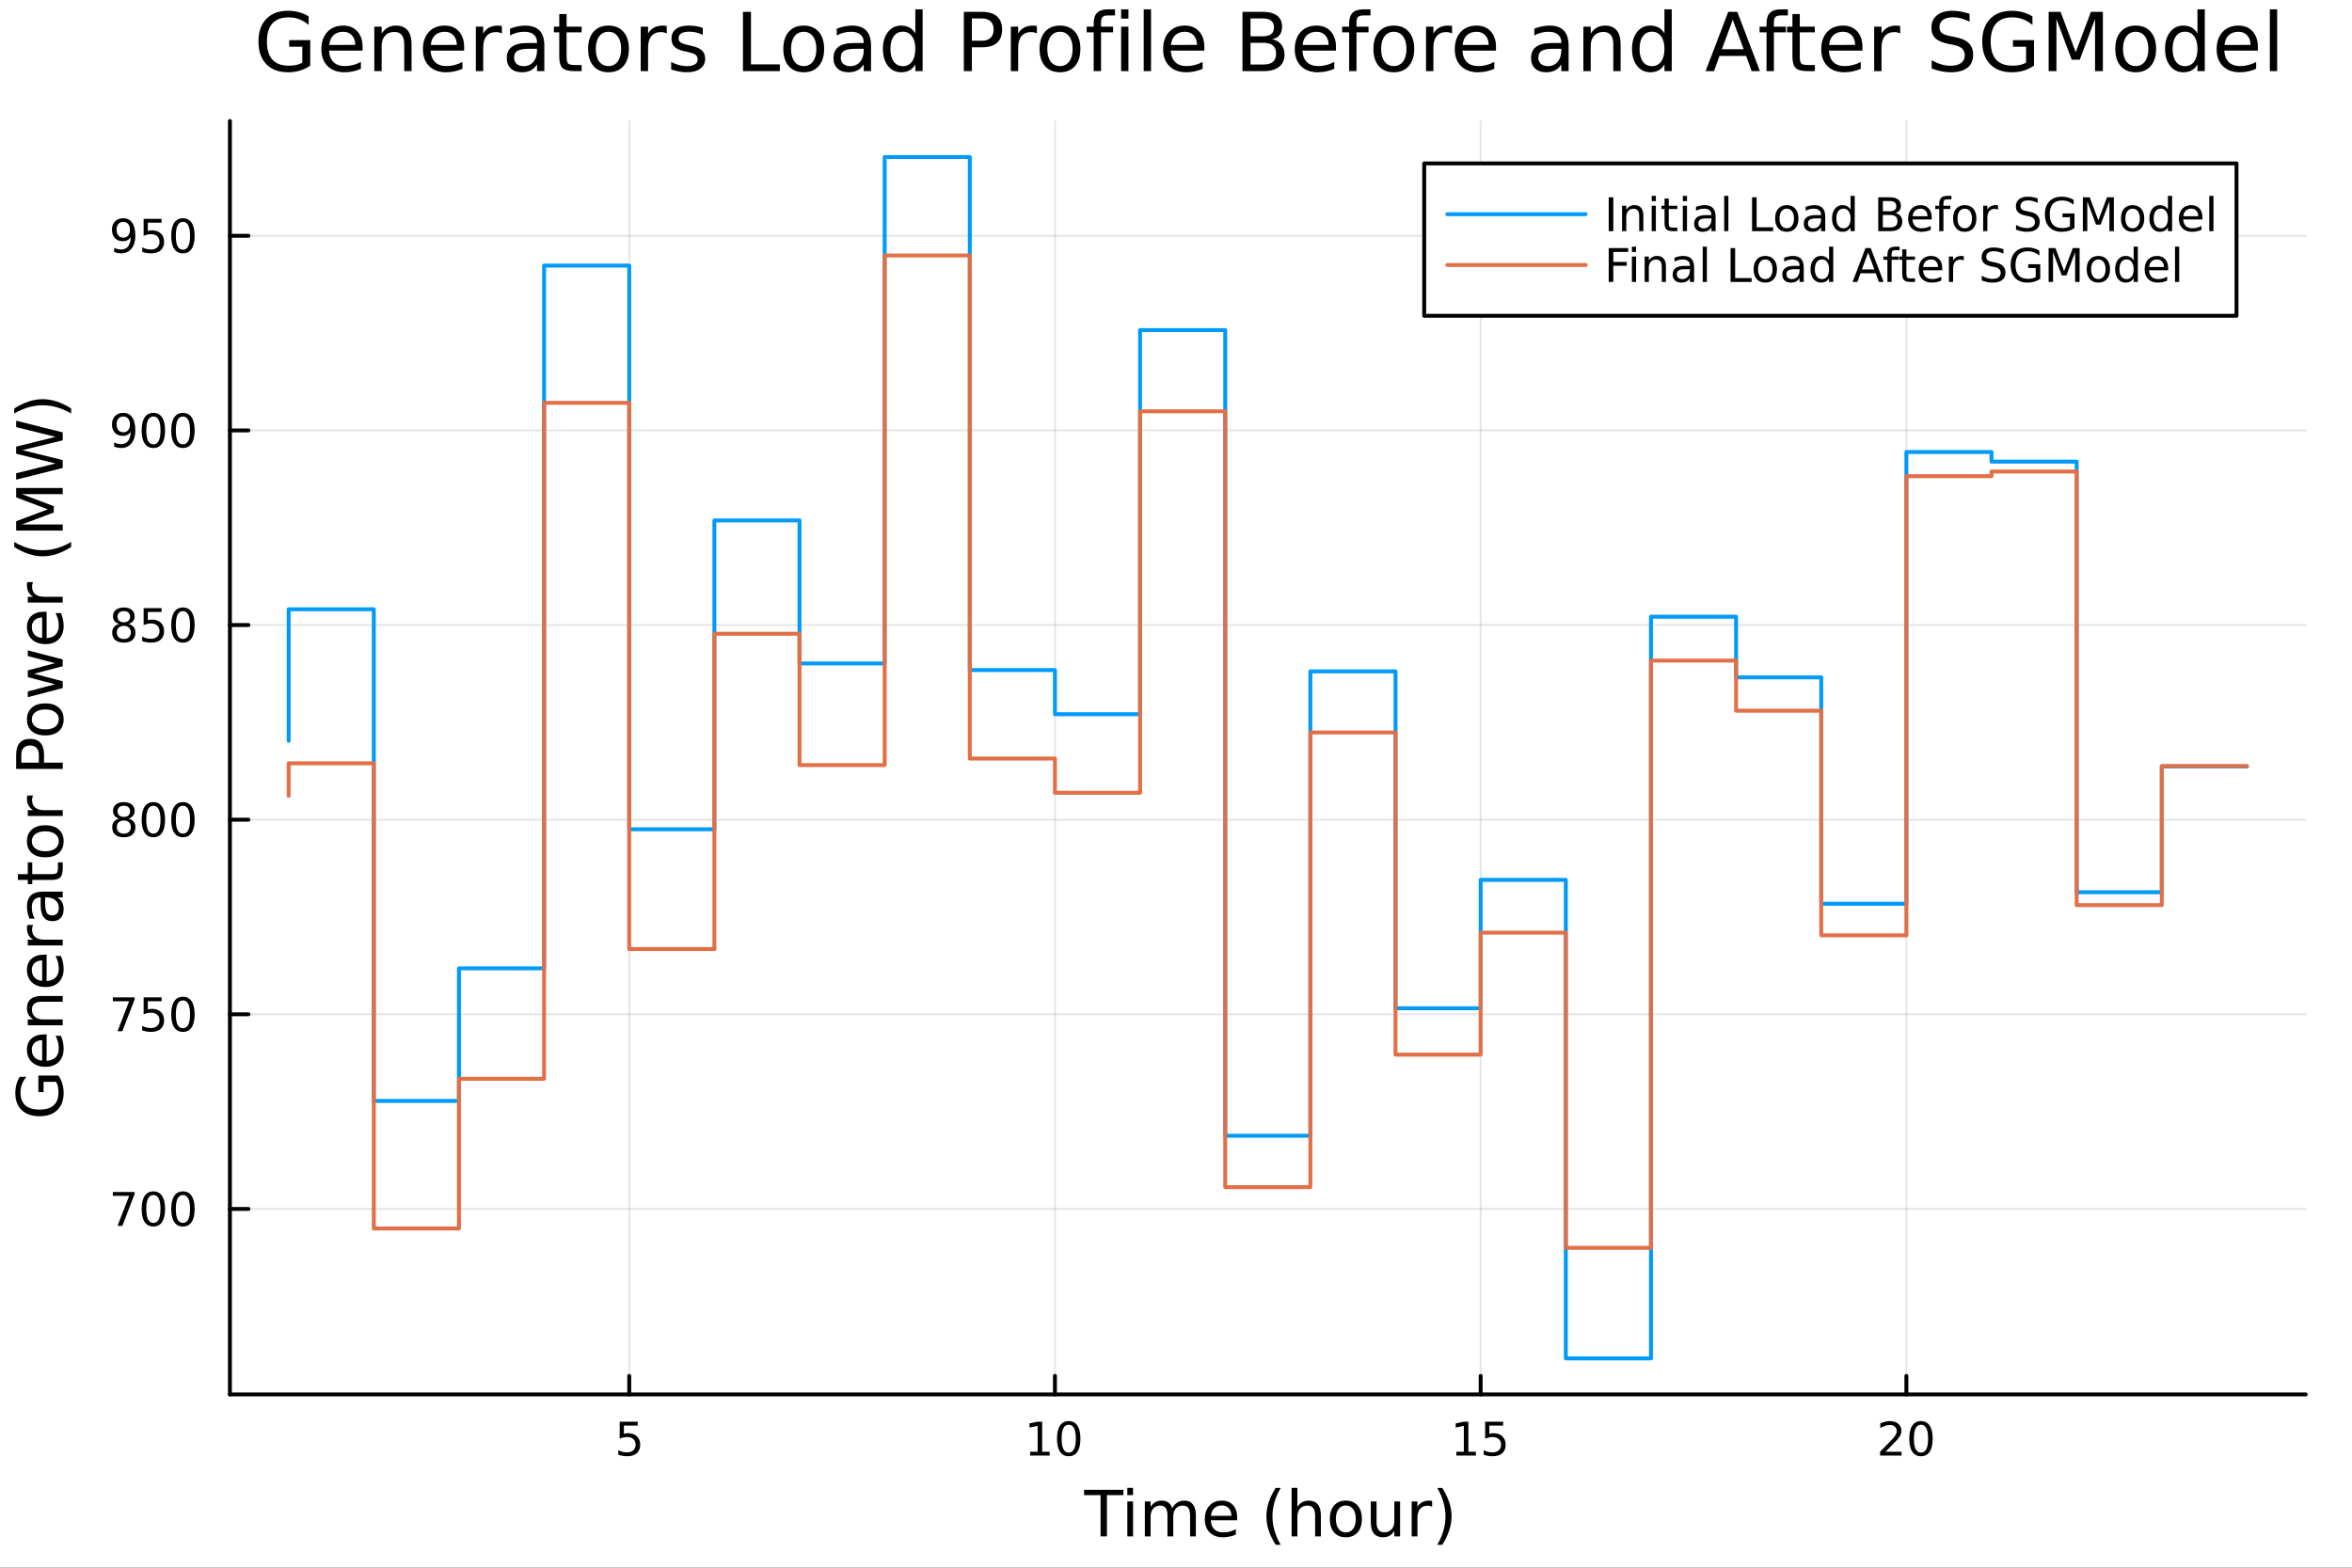 <?xml version="1.0" encoding="utf-8"?>
<svg xmlns="http://www.w3.org/2000/svg" xmlns:xlink="http://www.w3.org/1999/xlink" width="600" height="400" viewBox="0 0 2400 1600">
<rect x="0" y="0" width="2400" height="1600" fill="#333333" stroke="none"/>
<defs>
  <clipPath id="clip280">
    <rect x="0" y="0" width="2400" height="1600"/>
  </clipPath>
</defs>
<path clip-path="url(#clip280)" d="M0 1600 L2400 1600 L2400 0 L0 0  Z" fill="#ffffff" fill-rule="evenodd" fill-opacity="1"/>
<defs>
  <clipPath id="clip281">
    <rect x="480" y="0" width="1681" height="1600"/>
  </clipPath>
</defs>
<path clip-path="url(#clip280)" d="M234.612 1423.18 L2352.76 1423.18 L2352.76 123.472 L234.612 123.472  Z" fill="#ffffff" fill-rule="evenodd" fill-opacity="1"/>
<defs>
  <clipPath id="clip282">
    <rect x="234" y="123" width="2119" height="1301"/>
  </clipPath>
</defs>
<polyline clip-path="url(#clip282)" style="stroke:#000000; stroke-linecap:round; stroke-linejoin:round; stroke-width:2; stroke-opacity:0.1; fill:none" points="642.081,1423.18 642.081,123.472 "/>
<polyline clip-path="url(#clip282)" style="stroke:#000000; stroke-linecap:round; stroke-linejoin:round; stroke-width:2; stroke-opacity:0.1; fill:none" points="1076.48,1423.18 1076.48,123.472 "/>
<polyline clip-path="url(#clip282)" style="stroke:#000000; stroke-linecap:round; stroke-linejoin:round; stroke-width:2; stroke-opacity:0.1; fill:none" points="1510.88,1423.18 1510.88,123.472 "/>
<polyline clip-path="url(#clip282)" style="stroke:#000000; stroke-linecap:round; stroke-linejoin:round; stroke-width:2; stroke-opacity:0.1; fill:none" points="1945.29,1423.18 1945.29,123.472 "/>
<polyline clip-path="url(#clip280)" style="stroke:#000000; stroke-linecap:round; stroke-linejoin:round; stroke-width:4; stroke-opacity:1; fill:none" points="234.612,1423.18 2352.76,1423.18 "/>
<polyline clip-path="url(#clip280)" style="stroke:#000000; stroke-linecap:round; stroke-linejoin:round; stroke-width:4; stroke-opacity:1; fill:none" points="642.081,1423.18 642.081,1404.28 "/>
<polyline clip-path="url(#clip280)" style="stroke:#000000; stroke-linecap:round; stroke-linejoin:round; stroke-width:4; stroke-opacity:1; fill:none" points="1076.48,1423.18 1076.48,1404.28 "/>
<polyline clip-path="url(#clip280)" style="stroke:#000000; stroke-linecap:round; stroke-linejoin:round; stroke-width:4; stroke-opacity:1; fill:none" points="1510.88,1423.18 1510.88,1404.28 "/>
<polyline clip-path="url(#clip280)" style="stroke:#000000; stroke-linecap:round; stroke-linejoin:round; stroke-width:4; stroke-opacity:1; fill:none" points="1945.29,1423.18 1945.29,1404.28 "/>
<path clip-path="url(#clip280)" d="M632.359 1451.02 L650.715 1451.02 L650.715 1454.96 L636.641 1454.96 L636.641 1463.43 Q637.659 1463.08 638.678 1462.92 Q639.696 1462.73 640.715 1462.73 Q646.502 1462.73 649.882 1465.9 Q653.261 1469.08 653.261 1474.49 Q653.261 1480.07 649.789 1483.17 Q646.317 1486.25 639.997 1486.25 Q637.821 1486.25 635.553 1485.88 Q633.308 1485.51 630.9 1484.77 L630.9 1480.07 Q632.983 1481.2 635.206 1481.76 Q637.428 1482.32 639.905 1482.32 Q643.909 1482.32 646.247 1480.21 Q648.585 1478.1 648.585 1474.49 Q648.585 1470.88 646.247 1468.77 Q643.909 1466.67 639.905 1466.67 Q638.03 1466.67 636.155 1467.08 Q634.303 1467.5 632.359 1468.38 L632.359 1451.02 Z" fill="#000000" fill-rule="nonzero" fill-opacity="1" /><path clip-path="url(#clip280)" d="M1051.17 1481.64 L1058.81 1481.64 L1058.81 1455.28 L1050.5 1456.95 L1050.5 1452.69 L1058.76 1451.02 L1063.44 1451.02 L1063.44 1481.64 L1071.08 1481.64 L1071.08 1485.58 L1051.17 1485.58 L1051.17 1481.64 Z" fill="#000000" fill-rule="nonzero" fill-opacity="1" /><path clip-path="url(#clip280)" d="M1090.52 1454.1 Q1086.91 1454.1 1085.08 1457.66 Q1083.28 1461.2 1083.28 1468.33 Q1083.28 1475.44 1085.08 1479.01 Q1086.91 1482.55 1090.52 1482.55 Q1094.16 1482.55 1095.96 1479.01 Q1097.79 1475.44 1097.79 1468.33 Q1097.79 1461.2 1095.96 1457.66 Q1094.16 1454.1 1090.52 1454.1 M1090.52 1450.39 Q1096.33 1450.39 1099.39 1455 Q1102.47 1459.58 1102.47 1468.33 Q1102.47 1477.06 1099.39 1481.67 Q1096.33 1486.25 1090.52 1486.25 Q1084.71 1486.25 1081.63 1481.67 Q1078.58 1477.06 1078.58 1468.33 Q1078.58 1459.58 1081.63 1455 Q1084.71 1450.39 1090.52 1450.39 Z" fill="#000000" fill-rule="nonzero" fill-opacity="1" /><path clip-path="url(#clip280)" d="M1486.07 1481.64 L1493.71 1481.64 L1493.71 1455.28 L1485.4 1456.95 L1485.4 1452.69 L1493.66 1451.02 L1498.34 1451.02 L1498.34 1481.64 L1505.98 1481.64 L1505.98 1485.58 L1486.07 1485.58 L1486.07 1481.64 Z" fill="#000000" fill-rule="nonzero" fill-opacity="1" /><path clip-path="url(#clip280)" d="M1515.47 1451.02 L1533.82 1451.02 L1533.82 1454.96 L1519.75 1454.96 L1519.75 1463.43 Q1520.77 1463.08 1521.79 1462.92 Q1522.81 1462.73 1523.82 1462.73 Q1529.61 1462.73 1532.99 1465.9 Q1536.37 1469.08 1536.37 1474.49 Q1536.37 1480.07 1532.9 1483.17 Q1529.43 1486.25 1523.11 1486.25 Q1520.93 1486.25 1518.66 1485.88 Q1516.42 1485.51 1514.01 1484.77 L1514.01 1480.07 Q1516.09 1481.2 1518.32 1481.76 Q1520.54 1482.32 1523.01 1482.32 Q1527.02 1482.32 1529.36 1480.21 Q1531.69 1478.1 1531.69 1474.49 Q1531.69 1470.88 1529.36 1468.77 Q1527.02 1466.67 1523.01 1466.67 Q1521.14 1466.67 1519.26 1467.08 Q1517.41 1467.5 1515.47 1468.38 L1515.47 1451.02 Z" fill="#000000" fill-rule="nonzero" fill-opacity="1" /><path clip-path="url(#clip280)" d="M1924.06 1481.64 L1940.38 1481.64 L1940.38 1485.58 L1918.44 1485.58 L1918.44 1481.64 Q1921.1 1478.89 1925.68 1474.26 Q1930.29 1469.61 1931.47 1468.27 Q1933.71 1465.74 1934.59 1464.01 Q1935.5 1462.25 1935.5 1460.56 Q1935.5 1457.8 1933.55 1456.07 Q1931.63 1454.33 1928.53 1454.33 Q1926.33 1454.33 1923.87 1455.09 Q1921.44 1455.86 1918.67 1457.41 L1918.67 1452.69 Q1921.49 1451.55 1923.94 1450.97 Q1926.4 1450.39 1928.44 1450.39 Q1933.81 1450.39 1937 1453.08 Q1940.19 1455.77 1940.19 1460.26 Q1940.19 1462.39 1939.38 1464.31 Q1938.6 1466.2 1936.49 1468.8 Q1935.91 1469.47 1932.81 1472.69 Q1929.71 1475.88 1924.06 1481.64 Z" fill="#000000" fill-rule="nonzero" fill-opacity="1" /><path clip-path="url(#clip280)" d="M1960.19 1454.1 Q1956.58 1454.1 1954.75 1457.66 Q1952.95 1461.2 1952.95 1468.33 Q1952.95 1475.44 1954.75 1479.01 Q1956.58 1482.55 1960.19 1482.55 Q1963.83 1482.55 1965.63 1479.01 Q1967.46 1475.44 1967.46 1468.33 Q1967.46 1461.2 1965.63 1457.66 Q1963.83 1454.1 1960.19 1454.1 M1960.19 1450.39 Q1966 1450.39 1969.06 1455 Q1972.14 1459.58 1972.14 1468.33 Q1972.14 1477.06 1969.06 1481.67 Q1966 1486.25 1960.19 1486.25 Q1954.38 1486.25 1951.31 1481.67 Q1948.25 1477.06 1948.25 1468.33 Q1948.25 1459.58 1951.31 1455 Q1954.38 1450.39 1960.19 1450.39 Z" fill="#000000" fill-rule="nonzero" fill-opacity="1" /><path clip-path="url(#clip280)" d="M1106.18 1520.52 L1146.38 1520.52 L1146.38 1525.93 L1129.51 1525.93 L1129.51 1568.04 L1123.05 1568.04 L1123.05 1525.93 L1106.18 1525.93 L1106.18 1520.52 Z" fill="#000000" fill-rule="nonzero" fill-opacity="1" /><path clip-path="url(#clip280)" d="M1150.33 1532.4 L1156.18 1532.4 L1156.18 1568.04 L1150.33 1568.04 L1150.33 1532.4 M1150.33 1518.52 L1156.18 1518.52 L1156.18 1525.93 L1150.33 1525.93 L1150.33 1518.52 Z" fill="#000000" fill-rule="nonzero" fill-opacity="1" /><path clip-path="url(#clip280)" d="M1196.19 1539.24 Q1198.39 1535.29 1201.44 1533.41 Q1204.5 1531.54 1208.64 1531.54 Q1214.21 1531.54 1217.23 1535.45 Q1220.26 1539.33 1220.26 1546.53 L1220.26 1568.04 L1214.37 1568.04 L1214.37 1546.72 Q1214.37 1541.59 1212.55 1539.11 Q1210.74 1536.63 1207.01 1536.63 Q1202.46 1536.63 1199.82 1539.65 Q1197.18 1542.68 1197.18 1547.9 L1197.18 1568.04 L1191.29 1568.04 L1191.29 1546.72 Q1191.29 1541.56 1189.48 1539.11 Q1187.66 1536.63 1183.88 1536.63 Q1179.39 1536.63 1176.75 1539.68 Q1174.1 1542.71 1174.1 1547.9 L1174.1 1568.04 L1168.22 1568.04 L1168.22 1532.4 L1174.1 1532.4 L1174.1 1537.93 Q1176.11 1534.66 1178.91 1533.1 Q1181.71 1531.54 1185.56 1531.54 Q1189.45 1531.54 1192.15 1533.51 Q1194.89 1535.48 1196.19 1539.24 Z" fill="#000000" fill-rule="nonzero" fill-opacity="1" /><path clip-path="url(#clip280)" d="M1262.43 1548.76 L1262.43 1551.62 L1235.5 1551.62 Q1235.88 1557.67 1239.13 1560.85 Q1242.41 1564 1248.23 1564 Q1251.61 1564 1254.76 1563.17 Q1257.94 1562.35 1261.06 1560.69 L1261.06 1566.23 Q1257.91 1567.57 1254.6 1568.27 Q1251.29 1568.97 1247.88 1568.97 Q1239.35 1568.97 1234.36 1564 Q1229.39 1559.04 1229.39 1550.57 Q1229.39 1541.82 1234.1 1536.69 Q1238.84 1531.54 1246.86 1531.54 Q1254.06 1531.54 1258.23 1536.18 Q1262.43 1540.8 1262.43 1548.76 M1256.57 1547.04 Q1256.51 1542.23 1253.87 1539.37 Q1251.26 1536.5 1246.93 1536.5 Q1242.03 1536.5 1239.07 1539.27 Q1236.14 1542.04 1235.69 1547.07 L1256.57 1547.04 Z" fill="#000000" fill-rule="nonzero" fill-opacity="1" /><path clip-path="url(#clip280)" d="M1306.83 1518.58 Q1302.56 1525.9 1300.5 1533.06 Q1298.43 1540.23 1298.43 1547.58 Q1298.43 1554.93 1300.5 1562.16 Q1302.6 1569.35 1306.83 1576.64 L1301.74 1576.64 Q1296.96 1569.16 1294.57 1561.93 Q1292.22 1554.71 1292.22 1547.58 Q1292.22 1540.48 1294.57 1533.29 Q1296.93 1526.09 1301.74 1518.58 L1306.83 1518.58 Z" fill="#000000" fill-rule="nonzero" fill-opacity="1" /><path clip-path="url(#clip280)" d="M1347.82 1546.53 L1347.82 1568.04 L1341.97 1568.04 L1341.97 1546.72 Q1341.97 1541.66 1339.99 1539.14 Q1338.02 1536.63 1334.07 1536.63 Q1329.33 1536.63 1326.59 1539.65 Q1323.86 1542.68 1323.86 1547.9 L1323.86 1568.04 L1317.97 1568.04 L1317.97 1518.52 L1323.86 1518.52 L1323.86 1537.93 Q1325.96 1534.72 1328.79 1533.13 Q1331.66 1531.54 1335.38 1531.54 Q1341.52 1531.54 1344.67 1535.36 Q1347.82 1539.14 1347.82 1546.53 Z" fill="#000000" fill-rule="nonzero" fill-opacity="1" /><path clip-path="url(#clip280)" d="M1373.32 1536.5 Q1368.61 1536.5 1365.87 1540.19 Q1363.13 1543.85 1363.13 1550.25 Q1363.13 1556.65 1365.84 1560.34 Q1368.58 1564 1373.32 1564 Q1378 1564 1380.73 1560.31 Q1383.47 1556.62 1383.47 1550.25 Q1383.47 1543.92 1380.73 1540.23 Q1378 1536.5 1373.32 1536.5 M1373.32 1531.54 Q1380.96 1531.54 1385.32 1536.5 Q1389.68 1541.47 1389.68 1550.25 Q1389.68 1559 1385.32 1564 Q1380.96 1568.97 1373.32 1568.97 Q1365.65 1568.97 1361.29 1564 Q1356.96 1559 1356.96 1550.25 Q1356.96 1541.47 1361.29 1536.5 Q1365.65 1531.54 1373.32 1531.54 Z" fill="#000000" fill-rule="nonzero" fill-opacity="1" /><path clip-path="url(#clip280)" d="M1398.78 1553.98 L1398.78 1532.4 L1404.64 1532.4 L1404.64 1553.75 Q1404.64 1558.81 1406.61 1561.36 Q1408.58 1563.87 1412.53 1563.87 Q1417.27 1563.87 1420.01 1560.85 Q1422.78 1557.83 1422.78 1552.61 L1422.78 1532.4 L1428.64 1532.4 L1428.64 1568.04 L1422.78 1568.04 L1422.78 1562.57 Q1420.65 1565.82 1417.82 1567.41 Q1415.01 1568.97 1411.29 1568.97 Q1405.15 1568.97 1401.96 1565.15 Q1398.78 1561.33 1398.78 1553.98 M1413.52 1531.54 L1413.52 1531.54 Z" fill="#000000" fill-rule="nonzero" fill-opacity="1" /><path clip-path="url(#clip280)" d="M1461.36 1537.87 Q1460.37 1537.3 1459.19 1537.04 Q1458.05 1536.76 1456.65 1536.76 Q1451.68 1536.76 1449.01 1540 Q1446.37 1543.22 1446.37 1549.27 L1446.37 1568.04 L1440.48 1568.04 L1440.48 1532.4 L1446.37 1532.4 L1446.37 1537.93 Q1448.21 1534.69 1451.17 1533.13 Q1454.13 1531.54 1458.36 1531.54 Q1458.97 1531.54 1459.7 1531.63 Q1460.43 1531.7 1461.32 1531.85 L1461.36 1537.87 Z" fill="#000000" fill-rule="nonzero" fill-opacity="1" /><path clip-path="url(#clip280)" d="M1466.58 1518.58 L1471.67 1518.58 Q1476.44 1526.09 1478.8 1533.29 Q1481.19 1540.48 1481.19 1547.58 Q1481.19 1554.71 1478.8 1561.93 Q1476.44 1569.16 1471.67 1576.64 L1466.58 1576.64 Q1470.81 1569.35 1472.88 1562.16 Q1474.98 1554.93 1474.98 1547.58 Q1474.98 1540.23 1472.88 1533.06 Q1470.81 1525.9 1466.58 1518.58 Z" fill="#000000" fill-rule="nonzero" fill-opacity="1" /><polyline clip-path="url(#clip282)" style="stroke:#000000; stroke-linecap:round; stroke-linejoin:round; stroke-width:2; stroke-opacity:0.1; fill:none" points="234.612,1233.85 2352.76,1233.85 "/>
<polyline clip-path="url(#clip282)" style="stroke:#000000; stroke-linecap:round; stroke-linejoin:round; stroke-width:2; stroke-opacity:0.1; fill:none" points="234.612,1035.21 2352.76,1035.21 "/>
<polyline clip-path="url(#clip282)" style="stroke:#000000; stroke-linecap:round; stroke-linejoin:round; stroke-width:2; stroke-opacity:0.1; fill:none" points="234.612,836.565 2352.76,836.565 "/>
<polyline clip-path="url(#clip282)" style="stroke:#000000; stroke-linecap:round; stroke-linejoin:round; stroke-width:2; stroke-opacity:0.1; fill:none" points="234.612,637.922 2352.76,637.922 "/>
<polyline clip-path="url(#clip282)" style="stroke:#000000; stroke-linecap:round; stroke-linejoin:round; stroke-width:2; stroke-opacity:0.1; fill:none" points="234.612,439.279 2352.76,439.279 "/>
<polyline clip-path="url(#clip282)" style="stroke:#000000; stroke-linecap:round; stroke-linejoin:round; stroke-width:2; stroke-opacity:0.1; fill:none" points="234.612,240.635 2352.76,240.635 "/>
<polyline clip-path="url(#clip280)" style="stroke:#000000; stroke-linecap:round; stroke-linejoin:round; stroke-width:4; stroke-opacity:1; fill:none" points="234.612,1423.18 234.612,123.472 "/>
<polyline clip-path="url(#clip280)" style="stroke:#000000; stroke-linecap:round; stroke-linejoin:round; stroke-width:4; stroke-opacity:1; fill:none" points="234.612,1233.85 253.509,1233.85 "/>
<polyline clip-path="url(#clip280)" style="stroke:#000000; stroke-linecap:round; stroke-linejoin:round; stroke-width:4; stroke-opacity:1; fill:none" points="234.612,1035.21 253.509,1035.21 "/>
<polyline clip-path="url(#clip280)" style="stroke:#000000; stroke-linecap:round; stroke-linejoin:round; stroke-width:4; stroke-opacity:1; fill:none" points="234.612,836.565 253.509,836.565 "/>
<polyline clip-path="url(#clip280)" style="stroke:#000000; stroke-linecap:round; stroke-linejoin:round; stroke-width:4; stroke-opacity:1; fill:none" points="234.612,637.922 253.509,637.922 "/>
<polyline clip-path="url(#clip280)" style="stroke:#000000; stroke-linecap:round; stroke-linejoin:round; stroke-width:4; stroke-opacity:1; fill:none" points="234.612,439.279 253.509,439.279 "/>
<polyline clip-path="url(#clip280)" style="stroke:#000000; stroke-linecap:round; stroke-linejoin:round; stroke-width:4; stroke-opacity:1; fill:none" points="234.612,240.635 253.509,240.635 "/>
<path clip-path="url(#clip280)" d="M115.163 1216.57 L137.385 1216.57 L137.385 1218.56 L124.839 1251.13 L119.955 1251.13 L131.76 1220.51 L115.163 1220.51 L115.163 1216.57 Z" fill="#000000" fill-rule="nonzero" fill-opacity="1" /><path clip-path="url(#clip280)" d="M156.505 1219.65 Q152.894 1219.65 151.066 1223.22 Q149.26 1226.76 149.26 1233.89 Q149.26 1240.99 151.066 1244.56 Q152.894 1248.1 156.505 1248.1 Q160.14 1248.1 161.945 1244.56 Q163.774 1240.99 163.774 1233.89 Q163.774 1226.76 161.945 1223.22 Q160.14 1219.65 156.505 1219.65 M156.505 1215.95 Q162.315 1215.95 165.371 1220.55 Q168.45 1225.14 168.45 1233.89 Q168.45 1242.61 165.371 1247.22 Q162.315 1251.8 156.505 1251.8 Q150.695 1251.8 147.616 1247.22 Q144.561 1242.61 144.561 1233.89 Q144.561 1225.14 147.616 1220.55 Q150.695 1215.95 156.505 1215.95 Z" fill="#000000" fill-rule="nonzero" fill-opacity="1" /><path clip-path="url(#clip280)" d="M186.667 1219.65 Q183.056 1219.65 181.227 1223.22 Q179.422 1226.76 179.422 1233.89 Q179.422 1240.99 181.227 1244.56 Q183.056 1248.1 186.667 1248.1 Q190.301 1248.1 192.107 1244.56 Q193.936 1240.99 193.936 1233.89 Q193.936 1226.76 192.107 1223.22 Q190.301 1219.65 186.667 1219.65 M186.667 1215.95 Q192.477 1215.95 195.533 1220.55 Q198.612 1225.14 198.612 1233.89 Q198.612 1242.61 195.533 1247.22 Q192.477 1251.8 186.667 1251.8 Q180.857 1251.8 177.778 1247.22 Q174.723 1242.61 174.723 1233.89 Q174.723 1225.14 177.778 1220.55 Q180.857 1215.95 186.667 1215.95 Z" fill="#000000" fill-rule="nonzero" fill-opacity="1" /><path clip-path="url(#clip280)" d="M115.163 1017.93 L137.385 1017.93 L137.385 1019.92 L124.839 1052.49 L119.955 1052.49 L131.76 1021.86 L115.163 1021.86 L115.163 1017.93 Z" fill="#000000" fill-rule="nonzero" fill-opacity="1" /><path clip-path="url(#clip280)" d="M146.552 1017.93 L164.908 1017.93 L164.908 1021.86 L150.834 1021.86 L150.834 1030.34 Q151.853 1029.99 152.871 1029.83 Q153.89 1029.64 154.908 1029.64 Q160.695 1029.64 164.075 1032.81 Q167.454 1035.98 167.454 1041.4 Q167.454 1046.98 163.982 1050.08 Q160.51 1053.16 154.19 1053.16 Q152.015 1053.16 149.746 1052.79 Q147.501 1052.42 145.093 1051.68 L145.093 1046.98 Q147.177 1048.11 149.399 1048.67 Q151.621 1049.22 154.098 1049.22 Q158.103 1049.22 160.44 1047.12 Q162.778 1045.01 162.778 1041.4 Q162.778 1037.79 160.44 1035.68 Q158.103 1033.58 154.098 1033.58 Q152.223 1033.58 150.348 1033.99 Q148.496 1034.41 146.552 1035.29 L146.552 1017.93 Z" fill="#000000" fill-rule="nonzero" fill-opacity="1" /><path clip-path="url(#clip280)" d="M186.667 1021.01 Q183.056 1021.01 181.227 1024.57 Q179.422 1028.11 179.422 1035.24 Q179.422 1042.35 181.227 1045.91 Q183.056 1049.46 186.667 1049.46 Q190.301 1049.46 192.107 1045.91 Q193.936 1042.35 193.936 1035.24 Q193.936 1028.11 192.107 1024.57 Q190.301 1021.01 186.667 1021.01 M186.667 1017.3 Q192.477 1017.3 195.533 1021.91 Q198.612 1026.49 198.612 1035.24 Q198.612 1043.97 195.533 1048.58 Q192.477 1053.16 186.667 1053.16 Q180.857 1053.16 177.778 1048.58 Q174.723 1043.97 174.723 1035.24 Q174.723 1026.49 177.778 1021.91 Q180.857 1017.3 186.667 1017.3 Z" fill="#000000" fill-rule="nonzero" fill-opacity="1" /><path clip-path="url(#clip280)" d="M126.343 837.433 Q123.01 837.433 121.089 839.216 Q119.191 840.998 119.191 844.123 Q119.191 847.248 121.089 849.031 Q123.01 850.813 126.343 850.813 Q129.677 850.813 131.598 849.031 Q133.519 847.225 133.519 844.123 Q133.519 840.998 131.598 839.216 Q129.7 837.433 126.343 837.433 M121.668 835.443 Q118.658 834.702 116.968 832.642 Q115.302 830.582 115.302 827.619 Q115.302 823.475 118.242 821.068 Q121.205 818.66 126.343 818.66 Q131.505 818.66 134.445 821.068 Q137.385 823.475 137.385 827.619 Q137.385 830.582 135.695 832.642 Q134.029 834.702 131.042 835.443 Q134.422 836.23 136.297 838.521 Q138.195 840.813 138.195 844.123 Q138.195 849.146 135.117 851.832 Q132.061 854.517 126.343 854.517 Q120.626 854.517 117.547 851.832 Q114.492 849.146 114.492 844.123 Q114.492 840.813 116.39 838.521 Q118.288 836.23 121.668 835.443 M119.955 828.059 Q119.955 830.744 121.621 832.248 Q123.311 833.753 126.343 833.753 Q129.353 833.753 131.042 832.248 Q132.755 830.744 132.755 828.059 Q132.755 825.373 131.042 823.869 Q129.353 822.364 126.343 822.364 Q123.311 822.364 121.621 823.869 Q119.955 825.373 119.955 828.059 Z" fill="#000000" fill-rule="nonzero" fill-opacity="1" /><path clip-path="url(#clip280)" d="M156.505 822.364 Q152.894 822.364 151.066 825.929 Q149.26 829.471 149.26 836.6 Q149.26 843.707 151.066 847.271 Q152.894 850.813 156.505 850.813 Q160.14 850.813 161.945 847.271 Q163.774 843.707 163.774 836.6 Q163.774 829.471 161.945 825.929 Q160.14 822.364 156.505 822.364 M156.505 818.66 Q162.315 818.66 165.371 823.267 Q168.45 827.85 168.45 836.6 Q168.45 845.327 165.371 849.933 Q162.315 854.517 156.505 854.517 Q150.695 854.517 147.616 849.933 Q144.561 845.327 144.561 836.6 Q144.561 827.85 147.616 823.267 Q150.695 818.66 156.505 818.66 Z" fill="#000000" fill-rule="nonzero" fill-opacity="1" /><path clip-path="url(#clip280)" d="M186.667 822.364 Q183.056 822.364 181.227 825.929 Q179.422 829.471 179.422 836.6 Q179.422 843.707 181.227 847.271 Q183.056 850.813 186.667 850.813 Q190.301 850.813 192.107 847.271 Q193.936 843.707 193.936 836.6 Q193.936 829.471 192.107 825.929 Q190.301 822.364 186.667 822.364 M186.667 818.66 Q192.477 818.66 195.533 823.267 Q198.612 827.85 198.612 836.6 Q198.612 845.327 195.533 849.933 Q192.477 854.517 186.667 854.517 Q180.857 854.517 177.778 849.933 Q174.723 845.327 174.723 836.6 Q174.723 827.85 177.778 823.267 Q180.857 818.66 186.667 818.66 Z" fill="#000000" fill-rule="nonzero" fill-opacity="1" /><path clip-path="url(#clip280)" d="M126.343 638.79 Q123.01 638.79 121.089 640.573 Q119.191 642.355 119.191 645.48 Q119.191 648.605 121.089 650.387 Q123.01 652.17 126.343 652.17 Q129.677 652.17 131.598 650.387 Q133.519 648.582 133.519 645.48 Q133.519 642.355 131.598 640.573 Q129.7 638.79 126.343 638.79 M121.668 636.799 Q118.658 636.059 116.968 633.999 Q115.302 631.938 115.302 628.975 Q115.302 624.832 118.242 622.425 Q121.205 620.017 126.343 620.017 Q131.505 620.017 134.445 622.425 Q137.385 624.832 137.385 628.975 Q137.385 631.938 135.695 633.999 Q134.029 636.059 131.042 636.799 Q134.422 637.586 136.297 639.878 Q138.195 642.17 138.195 645.48 Q138.195 650.503 135.117 653.188 Q132.061 655.873 126.343 655.873 Q120.626 655.873 117.547 653.188 Q114.492 650.503 114.492 645.48 Q114.492 642.17 116.39 639.878 Q118.288 637.586 121.668 636.799 M119.955 629.415 Q119.955 632.1 121.621 633.605 Q123.311 635.11 126.343 635.11 Q129.353 635.11 131.042 633.605 Q132.755 632.1 132.755 629.415 Q132.755 626.73 131.042 625.225 Q129.353 623.721 126.343 623.721 Q123.311 623.721 121.621 625.225 Q119.955 626.73 119.955 629.415 Z" fill="#000000" fill-rule="nonzero" fill-opacity="1" /><path clip-path="url(#clip280)" d="M146.552 620.642 L164.908 620.642 L164.908 624.577 L150.834 624.577 L150.834 633.049 Q151.853 632.702 152.871 632.54 Q153.89 632.355 154.908 632.355 Q160.695 632.355 164.075 635.526 Q167.454 638.698 167.454 644.114 Q167.454 649.693 163.982 652.795 Q160.51 655.873 154.19 655.873 Q152.015 655.873 149.746 655.503 Q147.501 655.133 145.093 654.392 L145.093 649.693 Q147.177 650.827 149.399 651.383 Q151.621 651.938 154.098 651.938 Q158.103 651.938 160.44 649.832 Q162.778 647.725 162.778 644.114 Q162.778 640.503 160.44 638.397 Q158.103 636.29 154.098 636.29 Q152.223 636.29 150.348 636.707 Q148.496 637.124 146.552 638.003 L146.552 620.642 Z" fill="#000000" fill-rule="nonzero" fill-opacity="1" /><path clip-path="url(#clip280)" d="M186.667 623.721 Q183.056 623.721 181.227 627.286 Q179.422 630.827 179.422 637.957 Q179.422 645.063 181.227 648.628 Q183.056 652.17 186.667 652.17 Q190.301 652.17 192.107 648.628 Q193.936 645.063 193.936 637.957 Q193.936 630.827 192.107 627.286 Q190.301 623.721 186.667 623.721 M186.667 620.017 Q192.477 620.017 195.533 624.624 Q198.612 629.207 198.612 637.957 Q198.612 646.684 195.533 651.29 Q192.477 655.873 186.667 655.873 Q180.857 655.873 177.778 651.29 Q174.723 646.684 174.723 637.957 Q174.723 629.207 177.778 624.624 Q180.857 620.017 186.667 620.017 Z" fill="#000000" fill-rule="nonzero" fill-opacity="1" /><path clip-path="url(#clip280)" d="M116.482 455.841 L116.482 451.582 Q118.242 452.415 120.047 452.855 Q121.853 453.295 123.589 453.295 Q128.218 453.295 130.649 450.193 Q133.103 447.068 133.45 440.726 Q132.107 442.716 130.047 443.781 Q127.987 444.846 125.487 444.846 Q120.302 444.846 117.269 441.721 Q114.26 438.573 114.26 433.133 Q114.26 427.809 117.408 424.591 Q120.556 421.374 125.788 421.374 Q131.783 421.374 134.931 425.98 Q138.103 430.564 138.103 439.314 Q138.103 447.485 134.214 452.369 Q130.348 457.23 123.797 457.23 Q122.038 457.23 120.232 456.883 Q118.427 456.536 116.482 455.841 M125.788 441.189 Q128.936 441.189 130.765 439.036 Q132.617 436.883 132.617 433.133 Q132.617 429.406 130.765 427.253 Q128.936 425.077 125.788 425.077 Q122.64 425.077 120.788 427.253 Q118.959 429.406 118.959 433.133 Q118.959 436.883 120.788 439.036 Q122.64 441.189 125.788 441.189 Z" fill="#000000" fill-rule="nonzero" fill-opacity="1" /><path clip-path="url(#clip280)" d="M156.505 425.077 Q152.894 425.077 151.066 428.642 Q149.26 432.184 149.26 439.314 Q149.26 446.42 151.066 449.985 Q152.894 453.526 156.505 453.526 Q160.14 453.526 161.945 449.985 Q163.774 446.42 163.774 439.314 Q163.774 432.184 161.945 428.642 Q160.14 425.077 156.505 425.077 M156.505 421.374 Q162.315 421.374 165.371 425.98 Q168.45 430.564 168.45 439.314 Q168.45 448.04 165.371 452.647 Q162.315 457.23 156.505 457.23 Q150.695 457.23 147.616 452.647 Q144.561 448.04 144.561 439.314 Q144.561 430.564 147.616 425.98 Q150.695 421.374 156.505 421.374 Z" fill="#000000" fill-rule="nonzero" fill-opacity="1" /><path clip-path="url(#clip280)" d="M186.667 425.077 Q183.056 425.077 181.227 428.642 Q179.422 432.184 179.422 439.314 Q179.422 446.42 181.227 449.985 Q183.056 453.526 186.667 453.526 Q190.301 453.526 192.107 449.985 Q193.936 446.42 193.936 439.314 Q193.936 432.184 192.107 428.642 Q190.301 425.077 186.667 425.077 M186.667 421.374 Q192.477 421.374 195.533 425.98 Q198.612 430.564 198.612 439.314 Q198.612 448.04 195.533 452.647 Q192.477 457.23 186.667 457.23 Q180.857 457.23 177.778 452.647 Q174.723 448.04 174.723 439.314 Q174.723 430.564 177.778 425.98 Q180.857 421.374 186.667 421.374 Z" fill="#000000" fill-rule="nonzero" fill-opacity="1" /><path clip-path="url(#clip280)" d="M116.482 257.198 L116.482 252.939 Q118.242 253.772 120.047 254.212 Q121.853 254.652 123.589 254.652 Q128.218 254.652 130.649 251.55 Q133.103 248.425 133.45 242.082 Q132.107 244.073 130.047 245.138 Q127.987 246.203 125.487 246.203 Q120.302 246.203 117.269 243.078 Q114.26 239.929 114.26 234.49 Q114.26 229.166 117.408 225.948 Q120.556 222.73 125.788 222.73 Q131.783 222.73 134.931 227.337 Q138.103 231.92 138.103 240.67 Q138.103 248.841 134.214 253.726 Q130.348 258.587 123.797 258.587 Q122.038 258.587 120.232 258.24 Q118.427 257.892 116.482 257.198 M125.788 242.545 Q128.936 242.545 130.765 240.392 Q132.617 238.24 132.617 234.49 Q132.617 230.763 130.765 228.61 Q128.936 226.434 125.788 226.434 Q122.64 226.434 120.788 228.61 Q118.959 230.763 118.959 234.49 Q118.959 238.24 120.788 240.392 Q122.64 242.545 125.788 242.545 Z" fill="#000000" fill-rule="nonzero" fill-opacity="1" /><path clip-path="url(#clip280)" d="M146.552 223.355 L164.908 223.355 L164.908 227.291 L150.834 227.291 L150.834 235.763 Q151.853 235.416 152.871 235.254 Q153.89 235.068 154.908 235.068 Q160.695 235.068 164.075 238.24 Q167.454 241.411 167.454 246.828 Q167.454 252.406 163.982 255.508 Q160.51 258.587 154.19 258.587 Q152.015 258.587 149.746 258.216 Q147.501 257.846 145.093 257.105 L145.093 252.406 Q147.177 253.541 149.399 254.096 Q151.621 254.652 154.098 254.652 Q158.103 254.652 160.44 252.545 Q162.778 250.439 162.778 246.828 Q162.778 243.216 160.44 241.11 Q158.103 239.004 154.098 239.004 Q152.223 239.004 150.348 239.42 Q148.496 239.837 146.552 240.717 L146.552 223.355 Z" fill="#000000" fill-rule="nonzero" fill-opacity="1" /><path clip-path="url(#clip280)" d="M186.667 226.434 Q183.056 226.434 181.227 229.999 Q179.422 233.541 179.422 240.67 Q179.422 247.777 181.227 251.341 Q183.056 254.883 186.667 254.883 Q190.301 254.883 192.107 251.341 Q193.936 247.777 193.936 240.67 Q193.936 233.541 192.107 229.999 Q190.301 226.434 186.667 226.434 M186.667 222.73 Q192.477 222.73 195.533 227.337 Q198.612 231.92 198.612 240.67 Q198.612 249.397 195.533 254.003 Q192.477 258.587 186.667 258.587 Q180.857 258.587 177.778 254.003 Q174.723 249.397 174.723 240.67 Q174.723 231.92 177.778 227.337 Q180.857 222.73 186.667 222.73 Z" fill="#000000" fill-rule="nonzero" fill-opacity="1" /><path clip-path="url(#clip280)" d="M57.225 1104.1 L44.461 1104.1 L44.461 1114.61 L39.178 1114.61 L39.178 1097.74 L59.58 1097.74 Q62.222 1101.46 63.59 1105.95 Q64.927 1110.44 64.927 1115.53 Q64.927 1126.67 58.434 1132.97 Q51.909 1139.24 40.292 1139.24 Q28.643 1139.24 22.15 1132.97 Q15.625 1126.67 15.625 1115.53 Q15.625 1110.88 16.771 1106.71 Q17.916 1102.51 20.144 1098.98 L26.988 1098.98 Q23.964 1102.54 22.436 1106.55 Q20.908 1110.57 20.908 1114.99 Q20.908 1123.71 25.778 1128.1 Q30.648 1132.46 40.292 1132.46 Q49.904 1132.46 54.774 1128.1 Q59.644 1123.71 59.644 1114.99 Q59.644 1111.58 59.071 1108.91 Q58.466 1106.24 57.225 1104.1 Z" fill="#000000" fill-rule="nonzero" fill-opacity="1" /><path clip-path="url(#clip280)" d="M44.716 1055.76 L47.581 1055.76 L47.581 1082.68 Q53.628 1082.3 56.811 1079.05 Q59.962 1075.78 59.962 1069.95 Q59.962 1066.58 59.134 1063.43 Q58.307 1060.24 56.652 1057.13 L62.19 1057.13 Q63.527 1060.28 64.227 1063.59 Q64.927 1066.9 64.927 1070.3 Q64.927 1078.83 59.962 1083.83 Q54.997 1088.79 46.53 1088.79 Q37.777 1088.79 32.653 1084.08 Q27.497 1079.34 27.497 1071.32 Q27.497 1064.13 32.144 1059.96 Q36.759 1055.76 44.716 1055.76 M42.997 1061.61 Q38.191 1061.68 35.327 1064.32 Q32.462 1066.93 32.462 1071.26 Q32.462 1076.16 35.231 1079.12 Q38 1082.05 43.029 1082.49 L42.997 1061.61 Z" fill="#000000" fill-rule="nonzero" fill-opacity="1" /><path clip-path="url(#clip280)" d="M42.488 1016.51 L64.004 1016.51 L64.004 1022.37 L42.679 1022.37 Q37.618 1022.37 35.104 1024.34 Q32.589 1026.32 32.589 1030.26 Q32.589 1035 35.613 1037.74 Q38.637 1040.48 43.857 1040.48 L64.004 1040.48 L64.004 1046.37 L28.356 1046.37 L28.356 1040.48 L33.894 1040.48 Q30.68 1038.38 29.088 1035.55 Q27.497 1032.68 27.497 1028.96 Q27.497 1022.81 31.316 1019.66 Q35.104 1016.51 42.488 1016.51 Z" fill="#000000" fill-rule="nonzero" fill-opacity="1" /><path clip-path="url(#clip280)" d="M44.716 974.339 L47.581 974.339 L47.581 1001.27 Q53.628 1000.88 56.811 997.638 Q59.962 994.359 59.962 988.535 Q59.962 985.161 59.134 982.01 Q58.307 978.827 56.652 975.708 L62.19 975.708 Q63.527 978.859 64.227 982.169 Q64.927 985.479 64.927 988.885 Q64.927 997.415 59.962 1002.41 Q54.997 1007.38 46.53 1007.38 Q37.777 1007.38 32.653 1002.67 Q27.497 997.924 27.497 989.903 Q27.497 982.71 32.144 978.54 Q36.759 974.339 44.716 974.339 M42.997 980.196 Q38.191 980.259 35.327 982.901 Q32.462 985.511 32.462 989.84 Q32.462 994.741 35.231 997.701 Q38 1000.63 43.029 1001.08 L42.997 980.196 Z" fill="#000000" fill-rule="nonzero" fill-opacity="1" /><path clip-path="url(#clip280)" d="M33.831 944.07 Q33.258 945.057 33.003 946.234 Q32.717 947.38 32.717 948.781 Q32.717 953.746 35.963 956.42 Q39.178 959.061 45.225 959.061 L64.004 959.061 L64.004 964.95 L28.356 964.95 L28.356 959.061 L33.894 959.061 Q30.648 957.215 29.088 954.255 Q27.497 951.295 27.497 947.062 Q27.497 946.457 27.592 945.725 Q27.656 944.993 27.815 944.102 L33.831 944.07 Z" fill="#000000" fill-rule="nonzero" fill-opacity="1" /><path clip-path="url(#clip280)" d="M46.085 921.727 Q46.085 928.824 47.708 931.562 Q49.331 934.299 53.246 934.299 Q56.365 934.299 58.211 932.262 Q60.026 930.193 60.026 926.66 Q60.026 921.79 56.588 918.862 Q53.119 915.902 47.39 915.902 L46.085 915.902 L46.085 921.727 M43.666 910.045 L64.004 910.045 L64.004 915.902 L58.593 915.902 Q61.84 917.907 63.399 920.899 Q64.927 923.891 64.927 928.22 Q64.927 933.694 61.872 936.941 Q58.784 940.155 53.628 940.155 Q47.612 940.155 44.557 936.145 Q41.501 932.103 41.501 924.114 L41.501 915.902 L40.928 915.902 Q36.886 915.902 34.69 918.575 Q32.462 921.217 32.462 926.023 Q32.462 929.079 33.194 931.975 Q33.926 934.872 35.39 937.545 L29.98 937.545 Q28.738 934.331 28.133 931.307 Q27.497 928.283 27.497 925.419 Q27.497 917.684 31.507 913.865 Q35.518 910.045 43.666 910.045 Z" fill="#000000" fill-rule="nonzero" fill-opacity="1" /><path clip-path="url(#clip280)" d="M18.235 892.19 L28.356 892.19 L28.356 880.127 L32.908 880.127 L32.908 892.19 L52.259 892.19 Q56.62 892.19 57.861 891.012 Q59.103 889.803 59.103 886.142 L59.103 880.127 L64.004 880.127 L64.004 886.142 Q64.004 892.922 61.49 895.5 Q58.943 898.078 52.259 898.078 L32.908 898.078 L32.908 902.375 L28.356 902.375 L28.356 898.078 L18.235 898.078 L18.235 892.19 Z" fill="#000000" fill-rule="nonzero" fill-opacity="1" /><path clip-path="url(#clip280)" d="M32.462 858.611 Q32.462 863.321 36.154 866.058 Q39.815 868.796 46.212 868.796 Q52.609 868.796 56.302 866.09 Q59.962 863.353 59.962 858.611 Q59.962 853.932 56.27 851.194 Q52.578 848.457 46.212 848.457 Q39.878 848.457 36.186 851.194 Q32.462 853.932 32.462 858.611 M27.497 858.611 Q27.497 850.972 32.462 846.611 Q37.427 842.251 46.212 842.251 Q54.965 842.251 59.962 846.611 Q64.927 850.972 64.927 858.611 Q64.927 866.281 59.962 870.642 Q54.965 874.97 46.212 874.97 Q37.427 874.97 32.462 870.642 Q27.497 866.281 27.497 858.611 Z" fill="#000000" fill-rule="nonzero" fill-opacity="1" /><path clip-path="url(#clip280)" d="M33.831 811.886 Q33.258 812.873 33.003 814.051 Q32.717 815.196 32.717 816.597 Q32.717 821.562 35.963 824.236 Q39.178 826.877 45.225 826.877 L64.004 826.877 L64.004 832.766 L28.356 832.766 L28.356 826.877 L33.894 826.877 Q30.648 825.031 29.088 822.071 Q27.497 819.111 27.497 814.878 Q27.497 814.273 27.592 813.541 Q27.656 812.809 27.815 811.918 L33.831 811.886 Z" fill="#000000" fill-rule="nonzero" fill-opacity="1" /><path clip-path="url(#clip280)" d="M21.768 778.339 L39.623 778.339 L39.623 770.255 Q39.623 765.767 37.3 763.316 Q34.977 760.865 30.68 760.865 Q26.415 760.865 24.091 763.316 Q21.768 765.767 21.768 770.255 L21.768 778.339 M16.484 784.768 L16.484 770.255 Q16.484 762.266 20.113 758.192 Q23.709 754.086 30.68 754.086 Q37.714 754.086 41.31 758.192 Q44.907 762.266 44.907 770.255 L44.907 778.339 L64.004 778.339 L64.004 784.768 L16.484 784.768 Z" fill="#000000" fill-rule="nonzero" fill-opacity="1" /><path clip-path="url(#clip280)" d="M32.462 734.225 Q32.462 738.935 36.154 741.673 Q39.815 744.41 46.212 744.41 Q52.609 744.41 56.302 741.704 Q59.962 738.967 59.962 734.225 Q59.962 729.546 56.27 726.809 Q52.578 724.071 46.212 724.071 Q39.878 724.071 36.186 726.809 Q32.462 729.546 32.462 734.225 M27.497 734.225 Q27.497 726.586 32.462 722.225 Q37.427 717.865 46.212 717.865 Q54.965 717.865 59.962 722.225 Q64.927 726.586 64.927 734.225 Q64.927 741.895 59.962 746.256 Q54.965 750.584 46.212 750.584 Q37.427 750.584 32.462 746.256 Q27.497 741.895 27.497 734.225 Z" fill="#000000" fill-rule="nonzero" fill-opacity="1" /><path clip-path="url(#clip280)" d="M28.356 711.563 L28.356 705.706 L56.174 698.386 L28.356 691.097 L28.356 684.19 L56.174 676.87 L28.356 669.581 L28.356 663.724 L64.004 673.05 L64.004 679.957 L34.786 687.628 L64.004 695.33 L64.004 702.237 L28.356 711.563 Z" fill="#000000" fill-rule="nonzero" fill-opacity="1" /><path clip-path="url(#clip280)" d="M44.716 624.353 L47.581 624.353 L47.581 651.279 Q53.628 650.898 56.811 647.651 Q59.962 644.373 59.962 638.548 Q59.962 635.174 59.134 632.023 Q58.307 628.84 56.652 625.721 L62.19 625.721 Q63.527 628.872 64.227 632.182 Q64.927 635.493 64.927 638.898 Q64.927 647.428 59.962 652.425 Q54.997 657.391 46.53 657.391 Q37.777 657.391 32.653 652.68 Q27.497 647.937 27.497 639.917 Q27.497 632.723 32.144 628.554 Q36.759 624.353 44.716 624.353 M42.997 630.209 Q38.191 630.273 35.327 632.914 Q32.462 635.524 32.462 639.853 Q32.462 644.755 35.231 647.715 Q38 650.643 43.029 651.089 L42.997 630.209 Z" fill="#000000" fill-rule="nonzero" fill-opacity="1" /><path clip-path="url(#clip280)" d="M33.831 594.084 Q33.258 595.07 33.003 596.248 Q32.717 597.394 32.717 598.794 Q32.717 603.759 35.963 606.433 Q39.178 609.075 45.225 609.075 L64.004 609.075 L64.004 614.963 L28.356 614.963 L28.356 609.075 L33.894 609.075 Q30.648 607.229 29.088 604.269 Q27.497 601.309 27.497 597.075 Q27.497 596.471 27.592 595.739 Q27.656 595.007 27.815 594.115 L33.831 594.084 Z" fill="#000000" fill-rule="nonzero" fill-opacity="1" /><path clip-path="url(#clip280)" d="M14.543 553.152 Q21.863 557.417 29.025 559.486 Q36.186 561.555 43.538 561.555 Q50.891 561.555 58.116 559.486 Q65.309 557.385 72.598 553.152 L72.598 558.245 Q65.118 563.019 57.893 565.406 Q50.668 567.761 43.538 567.761 Q36.441 567.761 29.247 565.406 Q22.054 563.051 14.543 558.245 L14.543 553.152 Z" fill="#000000" fill-rule="nonzero" fill-opacity="1" /><path clip-path="url(#clip280)" d="M16.484 541.535 L16.484 531.954 L48.822 519.828 L16.484 507.637 L16.484 498.057 L64.004 498.057 L64.004 504.327 L22.277 504.327 L54.869 516.581 L54.869 523.042 L22.277 535.296 L64.004 535.296 L64.004 541.535 L16.484 541.535 Z" fill="#000000" fill-rule="nonzero" fill-opacity="1" /><path clip-path="url(#clip280)" d="M16.484 489.527 L16.484 483.034 L56.652 473.04 L16.484 463.077 L16.484 455.852 L56.652 445.858 L16.484 435.896 L16.484 429.371 L64.004 441.307 L64.004 449.391 L22.754 459.417 L64.004 469.539 L64.004 477.623 L16.484 489.527 Z" fill="#000000" fill-rule="nonzero" fill-opacity="1" /><path clip-path="url(#clip280)" d="M14.543 422.019 L14.543 416.926 Q22.054 412.152 29.247 409.796 Q36.441 407.409 43.538 407.409 Q50.668 407.409 57.893 409.796 Q65.118 412.152 72.598 416.926 L72.598 422.019 Q65.309 417.785 58.116 415.716 Q50.891 413.616 43.538 413.616 Q36.186 413.616 29.025 415.716 Q21.863 417.785 14.543 422.019 Z" fill="#000000" fill-rule="nonzero" fill-opacity="1" /><path clip-path="url(#clip280)" d="M308.463 63.948 L308.463 47.703 L295.095 47.703 L295.095 40.979 L316.565 40.979 L316.565 66.945 Q311.826 70.308 306.114 72.049 Q300.402 73.751 293.921 73.751 Q279.742 73.751 271.722 65.487 Q263.741 57.183 263.741 42.397 Q263.741 27.57 271.722 19.307 Q279.742 11.002 293.921 11.002 Q299.835 11.002 305.142 12.461 Q310.489 13.919 314.985 16.755 L314.985 25.464 Q310.448 21.616 305.344 19.671 Q300.24 17.727 294.609 17.727 Q283.51 17.727 277.919 23.925 Q272.37 30.122 272.37 42.397 Q272.37 54.63 277.919 60.828 Q283.51 67.026 294.609 67.026 Q298.944 67.026 302.346 66.297 Q305.749 65.527 308.463 63.948 Z" fill="#000000" fill-rule="nonzero" fill-opacity="1" /><path clip-path="url(#clip280)" d="M369.997 48.028 L369.997 51.673 L335.726 51.673 Q336.212 59.37 340.344 63.421 Q344.516 67.431 351.93 67.431 Q356.223 67.431 360.234 66.378 Q364.285 65.325 368.255 63.218 L368.255 70.267 Q364.244 71.968 360.031 72.86 Q355.818 73.751 351.484 73.751 Q340.627 73.751 334.268 67.431 Q327.948 61.112 327.948 50.337 Q327.948 39.197 333.944 32.675 Q339.979 26.112 350.188 26.112 Q359.343 26.112 364.649 32.026 Q369.997 37.9 369.997 48.028 M362.543 45.84 Q362.462 39.723 359.1 36.077 Q355.778 32.431 350.269 32.431 Q344.03 32.431 340.263 35.956 Q336.536 39.48 335.969 45.88 L362.543 45.84 Z" fill="#000000" fill-rule="nonzero" fill-opacity="1" /><path clip-path="url(#clip280)" d="M419.944 45.192 L419.944 72.576 L412.491 72.576 L412.491 45.435 Q412.491 38.994 409.979 35.794 Q407.467 32.594 402.444 32.594 Q396.408 32.594 392.925 36.442 Q389.441 40.29 389.441 46.934 L389.441 72.576 L381.947 72.576 L381.947 27.206 L389.441 27.206 L389.441 34.254 Q392.114 30.163 395.72 28.138 Q399.366 26.112 404.105 26.112 Q411.923 26.112 415.934 30.973 Q419.944 35.794 419.944 45.192 Z" fill="#000000" fill-rule="nonzero" fill-opacity="1" /><path clip-path="url(#clip280)" d="M473.619 48.028 L473.619 51.673 L439.348 51.673 Q439.834 59.37 443.966 63.421 Q448.138 67.431 455.552 67.431 Q459.846 67.431 463.856 66.378 Q467.907 65.325 471.877 63.218 L471.877 70.267 Q467.866 71.968 463.653 72.86 Q459.441 73.751 455.106 73.751 Q444.25 73.751 437.89 67.431 Q431.57 61.112 431.57 50.337 Q431.57 39.197 437.566 32.675 Q443.601 26.112 453.81 26.112 Q462.965 26.112 468.271 32.026 Q473.619 37.9 473.619 48.028 M466.165 45.84 Q466.084 39.723 462.722 36.077 Q459.4 32.431 453.891 32.431 Q447.652 32.431 443.885 35.956 Q440.158 39.48 439.591 45.88 L466.165 45.84 Z" fill="#000000" fill-rule="nonzero" fill-opacity="1" /><path clip-path="url(#clip280)" d="M512.143 34.173 Q510.887 33.444 509.388 33.12 Q507.93 32.756 506.147 32.756 Q499.828 32.756 496.425 36.888 Q493.063 40.979 493.063 48.676 L493.063 72.576 L485.569 72.576 L485.569 27.206 L493.063 27.206 L493.063 34.254 Q495.413 30.122 499.18 28.138 Q502.947 26.112 508.335 26.112 Q509.105 26.112 510.036 26.234 Q510.968 26.315 512.102 26.517 L512.143 34.173 Z" fill="#000000" fill-rule="nonzero" fill-opacity="1" /><path clip-path="url(#clip280)" d="M540.58 49.769 Q531.547 49.769 528.063 51.835 Q524.579 53.901 524.579 58.884 Q524.579 62.854 527.172 65.203 Q529.805 67.512 534.301 67.512 Q540.499 67.512 544.226 63.137 Q547.993 58.722 547.993 51.43 L547.993 49.769 L540.58 49.769 M555.447 46.691 L555.447 72.576 L547.993 72.576 L547.993 65.689 Q545.441 69.821 541.633 71.806 Q537.826 73.751 532.316 73.751 Q525.349 73.751 521.217 69.862 Q517.125 65.933 517.125 59.37 Q517.125 51.714 522.23 47.825 Q527.374 43.936 537.542 43.936 L547.993 43.936 L547.993 43.207 Q547.993 38.062 544.591 35.267 Q541.228 32.431 535.111 32.431 Q531.223 32.431 527.536 33.363 Q523.85 34.295 520.447 36.158 L520.447 29.272 Q524.539 27.692 528.387 26.922 Q532.235 26.112 535.881 26.112 Q545.725 26.112 550.586 31.216 Q555.447 36.32 555.447 46.691 Z" fill="#000000" fill-rule="nonzero" fill-opacity="1" /><path clip-path="url(#clip280)" d="M578.173 14.324 L578.173 27.206 L593.525 27.206 L593.525 32.999 L578.173 32.999 L578.173 57.628 Q578.173 63.178 579.671 64.758 Q581.211 66.338 585.869 66.338 L593.525 66.338 L593.525 72.576 L585.869 72.576 Q577.241 72.576 573.96 69.376 Q570.678 66.135 570.678 57.628 L570.678 32.999 L565.21 32.999 L565.21 27.206 L570.678 27.206 L570.678 14.324 L578.173 14.324 Z" fill="#000000" fill-rule="nonzero" fill-opacity="1" /><path clip-path="url(#clip280)" d="M620.91 32.431 Q614.914 32.431 611.43 37.131 Q607.947 41.789 607.947 49.931 Q607.947 58.074 611.39 62.773 Q614.874 67.431 620.91 67.431 Q626.864 67.431 630.348 62.732 Q633.832 58.033 633.832 49.931 Q633.832 41.87 630.348 37.171 Q626.864 32.431 620.91 32.431 M620.91 26.112 Q630.632 26.112 636.181 32.431 Q641.731 38.751 641.731 49.931 Q641.731 61.071 636.181 67.431 Q630.632 73.751 620.91 73.751 Q611.147 73.751 605.597 67.431 Q600.088 61.071 600.088 49.931 Q600.088 38.751 605.597 32.431 Q611.147 26.112 620.91 26.112 Z" fill="#000000" fill-rule="nonzero" fill-opacity="1" /><path clip-path="url(#clip280)" d="M680.377 34.173 Q679.121 33.444 677.622 33.12 Q676.164 32.756 674.381 32.756 Q668.062 32.756 664.659 36.888 Q661.297 40.979 661.297 48.676 L661.297 72.576 L653.803 72.576 L653.803 27.206 L661.297 27.206 L661.297 34.254 Q663.647 30.122 667.414 28.138 Q671.181 26.112 676.569 26.112 Q677.339 26.112 678.27 26.234 Q679.202 26.315 680.336 26.517 L680.377 34.173 Z" fill="#000000" fill-rule="nonzero" fill-opacity="1" /><path clip-path="url(#clip280)" d="M717.119 28.543 L717.119 35.591 Q713.959 33.971 710.556 33.161 Q707.153 32.35 703.507 32.35 Q697.958 32.35 695.163 34.052 Q692.408 35.753 692.408 39.156 Q692.408 41.749 694.393 43.248 Q696.378 44.706 702.373 46.043 L704.925 46.61 Q712.865 48.311 716.187 51.43 Q719.549 54.509 719.549 60.059 Q719.549 66.378 714.526 70.064 Q709.543 73.751 700.793 73.751 Q697.148 73.751 693.178 73.022 Q689.248 72.333 684.873 70.915 L684.873 63.218 Q689.005 65.365 693.016 66.459 Q697.026 67.512 700.955 67.512 Q706.222 67.512 709.057 65.73 Q711.893 63.907 711.893 60.626 Q711.893 57.588 709.827 55.967 Q707.801 54.347 700.874 52.848 L698.282 52.24 Q691.355 50.782 688.276 47.785 Q685.197 44.746 685.197 39.48 Q685.197 33.08 689.734 29.596 Q694.271 26.112 702.616 26.112 Q706.748 26.112 710.394 26.72 Q714.04 27.327 717.119 28.543 Z" fill="#000000" fill-rule="nonzero" fill-opacity="1" /><path clip-path="url(#clip280)" d="M758.114 12.096 L766.297 12.096 L766.297 65.689 L795.747 65.689 L795.747 72.576 L758.114 72.576 L758.114 12.096 Z" fill="#000000" fill-rule="nonzero" fill-opacity="1" /><path clip-path="url(#clip280)" d="M820.133 32.431 Q814.138 32.431 810.654 37.131 Q807.17 41.789 807.17 49.931 Q807.17 58.074 810.613 62.773 Q814.097 67.431 820.133 67.431 Q826.088 67.431 829.572 62.732 Q833.055 58.033 833.055 49.931 Q833.055 41.87 829.572 37.171 Q826.088 32.431 820.133 32.431 M820.133 26.112 Q829.855 26.112 835.405 32.431 Q840.955 38.751 840.955 49.931 Q840.955 61.071 835.405 67.431 Q829.855 73.751 820.133 73.751 Q810.37 73.751 804.821 67.431 Q799.311 61.071 799.311 49.931 Q799.311 38.751 804.821 32.431 Q810.37 26.112 820.133 26.112 Z" fill="#000000" fill-rule="nonzero" fill-opacity="1" /><path clip-path="url(#clip280)" d="M873.929 49.769 Q864.896 49.769 861.412 51.835 Q857.928 53.901 857.928 58.884 Q857.928 62.854 860.521 65.203 Q863.154 67.512 867.65 67.512 Q873.848 67.512 877.575 63.137 Q881.342 58.722 881.342 51.43 L881.342 49.769 L873.929 49.769 M888.796 46.691 L888.796 72.576 L881.342 72.576 L881.342 65.689 Q878.79 69.821 874.982 71.806 Q871.174 73.751 865.665 73.751 Q858.698 73.751 854.566 69.862 Q850.474 65.933 850.474 59.37 Q850.474 51.714 855.578 47.825 Q860.723 43.936 870.891 43.936 L881.342 43.936 L881.342 43.207 Q881.342 38.062 877.939 35.267 Q874.577 32.431 868.46 32.431 Q864.571 32.431 860.885 33.363 Q857.199 34.295 853.796 36.158 L853.796 29.272 Q857.887 27.692 861.736 26.922 Q865.584 26.112 869.23 26.112 Q879.074 26.112 883.935 31.216 Q888.796 36.32 888.796 46.691 Z" fill="#000000" fill-rule="nonzero" fill-opacity="1" /><path clip-path="url(#clip280)" d="M934.004 34.092 L934.004 9.544 L941.458 9.544 L941.458 72.576 L934.004 72.576 L934.004 65.77 Q931.654 69.821 928.049 71.806 Q924.484 73.751 919.461 73.751 Q911.238 73.751 906.053 67.188 Q900.908 60.626 900.908 49.931 Q900.908 39.237 906.053 32.675 Q911.238 26.112 919.461 26.112 Q924.484 26.112 928.049 28.097 Q931.654 30.041 934.004 34.092 M908.605 49.931 Q908.605 58.155 911.967 62.854 Q915.37 67.512 921.284 67.512 Q927.198 67.512 930.601 62.854 Q934.004 58.155 934.004 49.931 Q934.004 41.708 930.601 37.05 Q927.198 32.35 921.284 32.35 Q915.37 32.35 911.967 37.05 Q908.605 41.708 908.605 49.931 Z" fill="#000000" fill-rule="nonzero" fill-opacity="1" /><path clip-path="url(#clip280)" d="M991.689 18.82 L991.689 41.546 L1001.98 41.546 Q1007.69 41.546 1010.81 38.589 Q1013.93 35.632 1013.93 30.163 Q1013.93 24.735 1010.81 21.778 Q1007.69 18.82 1001.98 18.82 L991.689 18.82 M983.506 12.096 L1001.98 12.096 Q1012.15 12.096 1017.33 16.714 Q1022.56 21.292 1022.56 30.163 Q1022.56 39.115 1017.33 43.693 Q1012.15 48.271 1001.98 48.271 L991.689 48.271 L991.689 72.576 L983.506 72.576 L983.506 12.096 Z" fill="#000000" fill-rule="nonzero" fill-opacity="1" /><path clip-path="url(#clip280)" d="M1058.04 34.173 Q1056.79 33.444 1055.29 33.12 Q1053.83 32.756 1052.05 32.756 Q1045.73 32.756 1042.33 36.888 Q1038.96 40.979 1038.96 48.676 L1038.96 72.576 L1031.47 72.576 L1031.47 27.206 L1038.96 27.206 L1038.96 34.254 Q1041.31 30.122 1045.08 28.138 Q1048.85 26.112 1054.23 26.112 Q1055 26.112 1055.94 26.234 Q1056.87 26.315 1058 26.517 L1058.04 34.173 Z" fill="#000000" fill-rule="nonzero" fill-opacity="1" /><path clip-path="url(#clip280)" d="M1081.62 32.431 Q1075.62 32.431 1072.14 37.131 Q1068.66 41.789 1068.66 49.931 Q1068.66 58.074 1072.1 62.773 Q1075.58 67.431 1081.62 67.431 Q1087.57 67.431 1091.06 62.732 Q1094.54 58.033 1094.54 49.931 Q1094.54 41.87 1091.06 37.171 Q1087.57 32.431 1081.62 32.431 M1081.62 26.112 Q1091.34 26.112 1096.89 32.431 Q1102.44 38.751 1102.44 49.931 Q1102.44 61.071 1096.89 67.431 Q1091.34 73.751 1081.62 73.751 Q1071.86 73.751 1066.31 67.431 Q1060.8 61.071 1060.8 49.931 Q1060.8 38.751 1066.31 32.431 Q1071.86 26.112 1081.62 26.112 Z" fill="#000000" fill-rule="nonzero" fill-opacity="1" /><path clip-path="url(#clip280)" d="M1137.76 9.544 L1137.76 15.742 L1130.63 15.742 Q1126.62 15.742 1125.04 17.362 Q1123.51 18.983 1123.51 23.195 L1123.51 27.206 L1135.78 27.206 L1135.78 32.999 L1123.51 32.999 L1123.51 72.576 L1116.01 72.576 L1116.01 32.999 L1108.88 32.999 L1108.88 27.206 L1116.01 27.206 L1116.01 24.046 Q1116.01 16.471 1119.54 13.028 Q1123.06 9.544 1130.72 9.544 L1137.76 9.544 Z" fill="#000000" fill-rule="nonzero" fill-opacity="1" /><path clip-path="url(#clip280)" d="M1144 27.206 L1151.46 27.206 L1151.46 72.576 L1144 72.576 L1144 27.206 M1144 9.544 L1151.46 9.544 L1151.46 18.983 L1144 18.983 L1144 9.544 Z" fill="#000000" fill-rule="nonzero" fill-opacity="1" /><path clip-path="url(#clip280)" d="M1167.05 9.544 L1174.51 9.544 L1174.51 72.576 L1167.05 72.576 L1167.05 9.544 Z" fill="#000000" fill-rule="nonzero" fill-opacity="1" /><path clip-path="url(#clip280)" d="M1228.91 48.028 L1228.91 51.673 L1194.64 51.673 Q1195.13 59.37 1199.26 63.421 Q1203.43 67.431 1210.84 67.431 Q1215.14 67.431 1219.15 66.378 Q1223.2 65.325 1227.17 63.218 L1227.17 70.267 Q1223.16 71.968 1218.94 72.86 Q1214.73 73.751 1210.4 73.751 Q1199.54 73.751 1193.18 67.431 Q1186.86 61.112 1186.86 50.337 Q1186.86 39.197 1192.86 32.675 Q1198.89 26.112 1209.1 26.112 Q1218.26 26.112 1223.56 32.026 Q1228.91 37.9 1228.91 48.028 M1221.46 45.84 Q1221.38 39.723 1218.01 36.077 Q1214.69 32.431 1209.18 32.431 Q1202.94 32.431 1199.18 35.956 Q1195.45 39.48 1194.88 45.88 L1221.46 45.84 Z" fill="#000000" fill-rule="nonzero" fill-opacity="1" /><path clip-path="url(#clip280)" d="M1276.02 43.693 L1276.02 65.852 L1289.15 65.852 Q1295.75 65.852 1298.91 63.137 Q1302.11 60.383 1302.11 54.752 Q1302.11 49.081 1298.91 46.407 Q1295.75 43.693 1289.15 43.693 L1276.02 43.693 M1276.02 18.82 L1276.02 37.05 L1288.13 37.05 Q1294.13 37.05 1297.05 34.822 Q1300 32.553 1300 27.935 Q1300 23.358 1297.05 21.089 Q1294.13 18.82 1288.13 18.82 L1276.02 18.82 M1267.84 12.096 L1288.74 12.096 Q1298.1 12.096 1303.16 15.985 Q1308.23 19.874 1308.23 27.044 Q1308.23 32.594 1305.63 35.875 Q1303.04 39.156 1298.02 39.966 Q1304.05 41.263 1307.38 45.394 Q1310.74 49.486 1310.74 55.643 Q1310.74 63.745 1305.23 68.16 Q1299.72 72.576 1289.55 72.576 L1267.84 72.576 L1267.84 12.096 Z" fill="#000000" fill-rule="nonzero" fill-opacity="1" /><path clip-path="url(#clip280)" d="M1363.24 48.028 L1363.24 51.673 L1328.97 51.673 Q1329.45 59.37 1333.59 63.421 Q1337.76 67.431 1345.17 67.431 Q1349.46 67.431 1353.48 66.378 Q1357.53 65.325 1361.5 63.218 L1361.5 70.267 Q1357.49 71.968 1353.27 72.86 Q1349.06 73.751 1344.73 73.751 Q1333.87 73.751 1327.51 67.431 Q1321.19 61.112 1321.19 50.337 Q1321.19 39.197 1327.18 32.675 Q1333.22 26.112 1343.43 26.112 Q1352.58 26.112 1357.89 32.026 Q1363.24 37.9 1363.24 48.028 M1355.78 45.84 Q1355.7 39.723 1352.34 36.077 Q1349.02 32.431 1343.51 32.431 Q1337.27 32.431 1333.5 35.956 Q1329.78 39.48 1329.21 45.88 L1355.78 45.84 Z" fill="#000000" fill-rule="nonzero" fill-opacity="1" /><path clip-path="url(#clip280)" d="M1398.44 9.544 L1398.44 15.742 L1391.31 15.742 Q1387.3 15.742 1385.72 17.362 Q1384.18 18.983 1384.18 23.195 L1384.18 27.206 L1396.46 27.206 L1396.46 32.999 L1384.18 32.999 L1384.18 72.576 L1376.69 72.576 L1376.69 32.999 L1369.56 32.999 L1369.56 27.206 L1376.69 27.206 L1376.69 24.046 Q1376.69 16.471 1380.21 13.028 Q1383.74 9.544 1391.39 9.544 L1398.44 9.544 Z" fill="#000000" fill-rule="nonzero" fill-opacity="1" /><path clip-path="url(#clip280)" d="M1422.26 32.431 Q1416.26 32.431 1412.78 37.131 Q1409.3 41.789 1409.3 49.931 Q1409.3 58.074 1412.74 62.773 Q1416.22 67.431 1422.26 67.431 Q1428.21 67.431 1431.7 62.732 Q1435.18 58.033 1435.18 49.931 Q1435.18 41.87 1431.7 37.171 Q1428.21 32.431 1422.26 32.431 M1422.26 26.112 Q1431.98 26.112 1437.53 32.431 Q1443.08 38.751 1443.08 49.931 Q1443.08 61.071 1437.53 67.431 Q1431.98 73.751 1422.26 73.751 Q1412.5 73.751 1406.95 67.431 Q1401.44 61.071 1401.44 49.931 Q1401.44 38.751 1406.95 32.431 Q1412.5 26.112 1422.26 26.112 Z" fill="#000000" fill-rule="nonzero" fill-opacity="1" /><path clip-path="url(#clip280)" d="M1481.73 34.173 Q1480.47 33.444 1478.97 33.12 Q1477.51 32.756 1475.73 32.756 Q1469.41 32.756 1466.01 36.888 Q1462.65 40.979 1462.65 48.676 L1462.65 72.576 L1455.15 72.576 L1455.15 27.206 L1462.65 27.206 L1462.65 34.254 Q1465 30.122 1468.76 28.138 Q1472.53 26.112 1477.92 26.112 Q1478.69 26.112 1479.62 26.234 Q1480.55 26.315 1481.69 26.517 L1481.73 34.173 Z" fill="#000000" fill-rule="nonzero" fill-opacity="1" /><path clip-path="url(#clip280)" d="M1526.53 48.028 L1526.53 51.673 L1492.26 51.673 Q1492.75 59.37 1496.88 63.421 Q1501.05 67.431 1508.46 67.431 Q1512.76 67.431 1516.77 66.378 Q1520.82 65.325 1524.79 63.218 L1524.79 70.267 Q1520.78 71.968 1516.56 72.86 Q1512.35 73.751 1508.02 73.751 Q1497.16 73.751 1490.8 67.431 Q1484.48 61.112 1484.48 50.337 Q1484.48 39.197 1490.48 32.675 Q1496.51 26.112 1506.72 26.112 Q1515.88 26.112 1521.18 32.026 Q1526.53 37.9 1526.53 48.028 M1519.08 45.84 Q1519 39.723 1515.63 36.077 Q1512.31 32.431 1506.8 32.431 Q1500.56 32.431 1496.8 35.956 Q1493.07 39.48 1492.5 45.88 L1519.08 45.84 Z" fill="#000000" fill-rule="nonzero" fill-opacity="1" /><path clip-path="url(#clip280)" d="M1585.75 49.769 Q1576.72 49.769 1573.24 51.835 Q1569.75 53.901 1569.75 58.884 Q1569.75 62.854 1572.35 65.203 Q1574.98 67.512 1579.48 67.512 Q1585.67 67.512 1589.4 63.137 Q1593.17 58.722 1593.17 51.43 L1593.17 49.769 L1585.75 49.769 M1600.62 46.691 L1600.62 72.576 L1593.17 72.576 L1593.17 65.689 Q1590.62 69.821 1586.81 71.806 Q1583 73.751 1577.49 73.751 Q1570.52 73.751 1566.39 69.862 Q1562.3 65.933 1562.3 59.37 Q1562.3 51.714 1567.4 47.825 Q1572.55 43.936 1582.72 43.936 L1593.17 43.936 L1593.17 43.207 Q1593.17 38.062 1589.76 35.267 Q1586.4 32.431 1580.29 32.431 Q1576.4 32.431 1572.71 33.363 Q1569.02 34.295 1565.62 36.158 L1565.62 29.272 Q1569.71 27.692 1573.56 26.922 Q1577.41 26.112 1581.05 26.112 Q1590.9 26.112 1595.76 31.216 Q1600.62 36.32 1600.62 46.691 Z" fill="#000000" fill-rule="nonzero" fill-opacity="1" /><path clip-path="url(#clip280)" d="M1653.69 45.192 L1653.69 72.576 L1646.23 72.576 L1646.23 45.435 Q1646.23 38.994 1643.72 35.794 Q1641.21 32.594 1636.19 32.594 Q1630.15 32.594 1626.67 36.442 Q1623.18 40.29 1623.18 46.934 L1623.18 72.576 L1615.69 72.576 L1615.69 27.206 L1623.18 27.206 L1623.18 34.254 Q1625.86 30.163 1629.46 28.138 Q1633.11 26.112 1637.85 26.112 Q1645.67 26.112 1649.68 30.973 Q1653.69 35.794 1653.69 45.192 Z" fill="#000000" fill-rule="nonzero" fill-opacity="1" /><path clip-path="url(#clip280)" d="M1698.41 34.092 L1698.41 9.544 L1705.86 9.544 L1705.86 72.576 L1698.41 72.576 L1698.41 65.77 Q1696.06 69.821 1692.45 71.806 Q1688.89 73.751 1683.87 73.751 Q1675.64 73.751 1670.46 67.188 Q1665.31 60.626 1665.31 49.931 Q1665.31 39.237 1670.46 32.675 Q1675.64 26.112 1683.87 26.112 Q1688.89 26.112 1692.45 28.097 Q1696.06 30.041 1698.41 34.092 M1673.01 49.931 Q1673.01 58.155 1676.37 62.854 Q1679.78 67.512 1685.69 67.512 Q1691.6 67.512 1695.01 62.854 Q1698.41 58.155 1698.41 49.931 Q1698.41 41.708 1695.01 37.05 Q1691.6 32.35 1685.69 32.35 Q1679.78 32.35 1676.37 37.05 Q1673.01 41.708 1673.01 49.931 Z" fill="#000000" fill-rule="nonzero" fill-opacity="1" /><path clip-path="url(#clip280)" d="M1768.13 20.157 L1757.03 50.255 L1779.27 50.255 L1768.13 20.157 M1763.51 12.096 L1772.78 12.096 L1795.83 72.576 L1787.33 72.576 L1781.82 57.061 L1754.56 57.061 L1749.05 72.576 L1740.42 72.576 L1763.51 12.096 Z" fill="#000000" fill-rule="nonzero" fill-opacity="1" /><path clip-path="url(#clip280)" d="M1824.35 9.544 L1824.35 15.742 L1817.22 15.742 Q1813.21 15.742 1811.63 17.362 Q1810.09 18.983 1810.09 23.195 L1810.09 27.206 L1822.37 27.206 L1822.37 32.999 L1810.09 32.999 L1810.09 72.576 L1802.6 72.576 L1802.6 32.999 L1795.47 32.999 L1795.47 27.206 L1802.6 27.206 L1802.6 24.046 Q1802.6 16.471 1806.12 13.028 Q1809.65 9.544 1817.3 9.544 L1824.35 9.544 Z" fill="#000000" fill-rule="nonzero" fill-opacity="1" /><path clip-path="url(#clip280)" d="M1836.5 14.324 L1836.5 27.206 L1851.86 27.206 L1851.86 32.999 L1836.5 32.999 L1836.5 57.628 Q1836.5 63.178 1838 64.758 Q1839.54 66.338 1844.2 66.338 L1851.86 66.338 L1851.86 72.576 L1844.2 72.576 Q1835.57 72.576 1832.29 69.376 Q1829.01 66.135 1829.01 57.628 L1829.01 32.999 L1823.54 32.999 L1823.54 27.206 L1829.01 27.206 L1829.01 14.324 L1836.5 14.324 Z" fill="#000000" fill-rule="nonzero" fill-opacity="1" /><path clip-path="url(#clip280)" d="M1900.47 48.028 L1900.47 51.673 L1866.2 51.673 Q1866.68 59.37 1870.82 63.421 Q1874.99 67.431 1882.4 67.431 Q1886.7 67.431 1890.71 66.378 Q1894.76 65.325 1898.73 63.218 L1898.73 70.267 Q1894.72 71.968 1890.5 72.86 Q1886.29 73.751 1881.96 73.751 Q1871.1 73.751 1864.74 67.431 Q1858.42 61.112 1858.42 50.337 Q1858.42 39.197 1864.42 32.675 Q1870.45 26.112 1880.66 26.112 Q1889.81 26.112 1895.12 32.026 Q1900.47 37.9 1900.47 48.028 M1893.02 45.84 Q1892.93 39.723 1889.57 36.077 Q1886.25 32.431 1880.74 32.431 Q1874.5 32.431 1870.74 35.956 Q1867.01 39.48 1866.44 45.88 L1893.02 45.84 Z" fill="#000000" fill-rule="nonzero" fill-opacity="1" /><path clip-path="url(#clip280)" d="M1938.99 34.173 Q1937.74 33.444 1936.24 33.12 Q1934.78 32.756 1933 32.756 Q1926.68 32.756 1923.28 36.888 Q1919.91 40.979 1919.91 48.676 L1919.91 72.576 L1912.42 72.576 L1912.42 27.206 L1919.91 27.206 L1919.91 34.254 Q1922.26 30.122 1926.03 28.138 Q1929.8 26.112 1935.18 26.112 Q1935.95 26.112 1936.89 26.234 Q1937.82 26.315 1938.95 26.517 L1938.99 34.173 Z" fill="#000000" fill-rule="nonzero" fill-opacity="1" /><path clip-path="url(#clip280)" d="M2009.76 14.081 L2009.76 22.061 Q2005.1 19.833 2000.97 18.739 Q1996.84 17.646 1992.99 17.646 Q1986.31 17.646 1982.66 20.238 Q1979.06 22.831 1979.06 27.611 Q1979.06 31.621 1981.45 33.687 Q1983.88 35.713 1990.6 36.969 L1995.54 37.981 Q2004.7 39.723 2009.03 44.139 Q2013.41 48.514 2013.41 55.886 Q2013.41 64.677 2007.49 69.214 Q2001.62 73.751 1990.24 73.751 Q1985.94 73.751 1981.08 72.778 Q1976.26 71.806 1971.08 69.902 L1971.08 61.477 Q1976.06 64.272 1980.84 65.689 Q1985.62 67.107 1990.24 67.107 Q1997.24 67.107 2001.05 64.353 Q2004.86 61.598 2004.86 56.494 Q2004.86 52.038 2002.11 49.526 Q1999.39 47.015 1993.15 45.759 L1988.17 44.787 Q1979.02 42.964 1974.92 39.075 Q1970.83 35.186 1970.83 28.259 Q1970.83 20.238 1976.46 15.62 Q1982.13 11.002 1992.06 11.002 Q1996.31 11.002 2000.73 11.772 Q2005.14 12.542 2009.76 14.081 Z" fill="#000000" fill-rule="nonzero" fill-opacity="1" /><path clip-path="url(#clip280)" d="M2067.41 63.948 L2067.41 47.703 L2054.04 47.703 L2054.04 40.979 L2075.51 40.979 L2075.51 66.945 Q2070.77 70.308 2065.06 72.049 Q2059.35 73.751 2052.86 73.751 Q2038.69 73.751 2030.66 65.487 Q2022.68 57.183 2022.68 42.397 Q2022.68 27.57 2030.66 19.307 Q2038.69 11.002 2052.86 11.002 Q2058.78 11.002 2064.08 12.461 Q2069.43 13.919 2073.93 16.755 L2073.93 25.464 Q2069.39 21.616 2064.29 19.671 Q2059.18 17.727 2053.55 17.727 Q2042.45 17.727 2036.86 23.925 Q2031.31 30.122 2031.31 42.397 Q2031.31 54.63 2036.86 60.828 Q2042.45 67.026 2053.55 67.026 Q2057.89 67.026 2061.29 66.297 Q2064.69 65.527 2067.41 63.948 Z" fill="#000000" fill-rule="nonzero" fill-opacity="1" /><path clip-path="url(#clip280)" d="M2090.46 12.096 L2102.65 12.096 L2118.08 53.253 L2133.6 12.096 L2145.79 12.096 L2145.79 72.576 L2137.81 72.576 L2137.81 19.469 L2122.22 60.95 L2113.99 60.95 L2098.4 19.469 L2098.4 72.576 L2090.46 72.576 L2090.46 12.096 Z" fill="#000000" fill-rule="nonzero" fill-opacity="1" /><path clip-path="url(#clip280)" d="M2179.29 32.431 Q2173.3 32.431 2169.81 37.131 Q2166.33 41.789 2166.33 49.931 Q2166.33 58.074 2169.77 62.773 Q2173.26 67.431 2179.29 67.431 Q2185.25 67.431 2188.73 62.732 Q2192.21 58.033 2192.21 49.931 Q2192.21 41.87 2188.73 37.171 Q2185.25 32.431 2179.29 32.431 M2179.29 26.112 Q2189.01 26.112 2194.56 32.431 Q2200.11 38.751 2200.11 49.931 Q2200.11 61.071 2194.56 67.431 Q2189.01 73.751 2179.29 73.751 Q2169.53 73.751 2163.98 67.431 Q2158.47 61.071 2158.47 49.931 Q2158.47 38.751 2163.98 32.431 Q2169.53 26.112 2179.29 26.112 Z" fill="#000000" fill-rule="nonzero" fill-opacity="1" /><path clip-path="url(#clip280)" d="M2242.32 34.092 L2242.32 9.544 L2249.78 9.544 L2249.78 72.576 L2242.32 72.576 L2242.32 65.77 Q2239.97 69.821 2236.37 71.806 Q2232.8 73.751 2227.78 73.751 Q2219.56 73.751 2214.37 67.188 Q2209.23 60.626 2209.23 49.931 Q2209.23 39.237 2214.37 32.675 Q2219.56 26.112 2227.78 26.112 Q2232.8 26.112 2236.37 28.097 Q2239.97 30.041 2242.32 34.092 M2216.93 49.931 Q2216.93 58.155 2220.29 62.854 Q2223.69 67.512 2229.6 67.512 Q2235.52 67.512 2238.92 62.854 Q2242.32 58.155 2242.32 49.931 Q2242.32 41.708 2238.92 37.05 Q2235.52 32.35 2229.6 32.35 Q2223.69 32.35 2220.29 37.05 Q2216.93 41.708 2216.93 49.931 Z" fill="#000000" fill-rule="nonzero" fill-opacity="1" /><path clip-path="url(#clip280)" d="M2303.94 48.028 L2303.94 51.673 L2269.67 51.673 Q2270.15 59.37 2274.29 63.421 Q2278.46 67.431 2285.87 67.431 Q2290.17 67.431 2294.18 66.378 Q2298.23 65.325 2302.2 63.218 L2302.2 70.267 Q2298.19 71.968 2293.97 72.86 Q2289.76 73.751 2285.43 73.751 Q2274.57 73.751 2268.21 67.431 Q2261.89 61.112 2261.89 50.337 Q2261.89 39.197 2267.89 32.675 Q2273.92 26.112 2284.13 26.112 Q2293.28 26.112 2298.59 32.026 Q2303.94 37.9 2303.94 48.028 M2296.49 45.84 Q2296.4 39.723 2293.04 36.077 Q2289.72 32.431 2284.21 32.431 Q2277.97 32.431 2274.21 35.956 Q2270.48 39.48 2269.91 45.88 L2296.49 45.84 Z" fill="#000000" fill-rule="nonzero" fill-opacity="1" /><path clip-path="url(#clip280)" d="M2316.17 9.544 L2323.63 9.544 L2323.63 72.576 L2316.17 72.576 L2316.17 9.544 Z" fill="#000000" fill-rule="nonzero" fill-opacity="1" /><polyline clip-path="url(#clip282)" style="stroke:#009af9; stroke-linecap:round; stroke-linejoin:round; stroke-width:4; stroke-opacity:1; fill:none" points="294.559,756.085 294.559,621.838 381.439,621.838 381.439,1123.61 468.32,1123.61 468.32,988.297 555.2,988.297 555.2,271.074 642.081,271.074 642.081,846.364 728.961,846.364 728.961,531.159 815.841,531.159 815.841,677.11 902.722,677.11 902.722,160.256 989.602,160.256 989.602,683.867 1076.48,683.867 1076.48,728.929 1163.36,728.929 1163.36,336.894 1250.24,336.894 1250.24,1159.16 1337.12,1159.16 1337.12,685.224 1424,685.224 1424,1029.03 1510.88,1029.03 1510.88,898.001 1597.77,898.001 1597.77,1386.4 1684.65,1386.4 1684.65,629.418 1771.53,629.418 1771.53,691.32 1858.41,691.32 1858.41,922.408 1945.29,922.408 1945.29,461.331 2032.17,461.331 2032.17,471.126 2119.05,471.126 2119.05,910.636 2205.93,910.636 2205.93,782.251 2292.81,782.251 "/>
<polyline clip-path="url(#clip282)" style="stroke:#e26f46; stroke-linecap:round; stroke-linejoin:round; stroke-width:4; stroke-opacity:1; fill:none" points="294.559,812.128 294.559,779.038 381.439,779.038 381.439,1253.78 468.32,1253.78 468.32,1101.03 555.2,1101.03 555.2,411.136 642.081,411.136 642.081,968.606 728.961,968.606 728.961,646.82 815.841,646.82 815.841,780.85 902.722,780.85 902.722,260.729 989.602,260.729 989.602,774.161 1076.48,774.161 1076.48,809.129 1163.36,809.129 1163.36,419.767 1250.24,419.767 1250.24,1211.61 1337.12,1211.61 1337.12,747.572 1424,747.572 1424,1076.38 1510.88,1076.38 1510.88,951.888 1597.77,951.888 1597.77,1273.58 1684.65,1273.58 1684.65,674.218 1771.53,674.218 1771.53,725.353 1858.41,725.353 1858.41,954.624 1945.29,954.624 1945.29,485.972 2032.17,485.972 2032.17,481.247 2119.05,481.247 2119.05,923.788 2205.93,923.788 2205.93,781.826 2292.81,781.826 "/>
<path clip-path="url(#clip280)" d="M1453.28 322.316 L2282.15 322.316 L2282.15 166.796 L1453.28 166.796  Z" fill="#ffffff" fill-rule="evenodd" fill-opacity="1"/>
<polyline clip-path="url(#clip280)" style="stroke:#000000; stroke-linecap:round; stroke-linejoin:round; stroke-width:4; stroke-opacity:1; fill:none" points="1453.28,322.316 2282.15,322.316 2282.15,166.796 1453.28,166.796 1453.28,322.316 "/>
<polyline clip-path="url(#clip280)" style="stroke:#009af9; stroke-linecap:round; stroke-linejoin:round; stroke-width:4; stroke-opacity:1; fill:none" points="1476.81,218.636 1618.02,218.636 "/>
<path clip-path="url(#clip280)" d="M1641.56 201.356 L1646.24 201.356 L1646.24 235.916 L1641.56 235.916 L1641.56 201.356 Z" fill="#000000" fill-rule="nonzero" fill-opacity="1" /><path clip-path="url(#clip280)" d="M1676.91 220.268 L1676.91 235.916 L1672.65 235.916 L1672.65 220.407 Q1672.65 216.726 1671.21 214.897 Q1669.78 213.069 1666.91 213.069 Q1663.46 213.069 1661.47 215.268 Q1659.48 217.467 1659.48 221.263 L1659.48 235.916 L1655.19 235.916 L1655.19 209.99 L1659.48 209.99 L1659.48 214.018 Q1661 211.68 1663.06 210.522 Q1665.15 209.365 1667.86 209.365 Q1672.32 209.365 1674.61 212.143 Q1676.91 214.897 1676.91 220.268 Z" fill="#000000" fill-rule="nonzero" fill-opacity="1" /><path clip-path="url(#clip280)" d="M1685.4 209.99 L1689.66 209.99 L1689.66 235.916 L1685.4 235.916 L1685.4 209.99 M1685.4 199.897 L1689.66 199.897 L1689.66 205.291 L1685.4 205.291 L1685.4 199.897 Z" fill="#000000" fill-rule="nonzero" fill-opacity="1" /><path clip-path="url(#clip280)" d="M1702.79 202.629 L1702.79 209.99 L1711.56 209.99 L1711.56 213.3 L1702.79 213.3 L1702.79 227.374 Q1702.79 230.545 1703.64 231.448 Q1704.52 232.351 1707.18 232.351 L1711.56 232.351 L1711.56 235.916 L1707.18 235.916 Q1702.25 235.916 1700.38 234.087 Q1698.5 232.235 1698.5 227.374 L1698.5 213.3 L1695.38 213.3 L1695.38 209.99 L1698.5 209.99 L1698.5 202.629 L1702.79 202.629 Z" fill="#000000" fill-rule="nonzero" fill-opacity="1" /><path clip-path="url(#clip280)" d="M1717.16 209.99 L1721.42 209.99 L1721.42 235.916 L1717.16 235.916 L1717.16 209.99 M1717.16 199.897 L1721.42 199.897 L1721.42 205.291 L1717.16 205.291 L1717.16 199.897 Z" fill="#000000" fill-rule="nonzero" fill-opacity="1" /><path clip-path="url(#clip280)" d="M1742.11 222.883 Q1736.95 222.883 1734.96 224.064 Q1732.97 225.244 1732.97 228.092 Q1732.97 230.36 1734.45 231.703 Q1735.96 233.022 1738.53 233.022 Q1742.07 233.022 1744.2 230.522 Q1746.35 227.999 1746.35 223.832 L1746.35 222.883 L1742.11 222.883 M1750.61 221.124 L1750.61 235.916 L1746.35 235.916 L1746.35 231.981 Q1744.89 234.342 1742.72 235.476 Q1740.54 236.587 1737.39 236.587 Q1733.41 236.587 1731.05 234.365 Q1728.71 232.119 1728.71 228.369 Q1728.71 223.994 1731.63 221.772 Q1734.57 219.55 1740.38 219.55 L1746.35 219.55 L1746.35 219.133 Q1746.35 216.194 1744.41 214.596 Q1742.48 212.976 1738.99 212.976 Q1736.77 212.976 1734.66 213.508 Q1732.55 214.041 1730.61 215.106 L1730.61 211.17 Q1732.95 210.268 1735.15 209.828 Q1737.35 209.365 1739.43 209.365 Q1745.05 209.365 1747.83 212.282 Q1750.61 215.198 1750.61 221.124 Z" fill="#000000" fill-rule="nonzero" fill-opacity="1" /><path clip-path="url(#clip280)" d="M1759.38 199.897 L1763.64 199.897 L1763.64 235.916 L1759.38 235.916 L1759.38 199.897 Z" fill="#000000" fill-rule="nonzero" fill-opacity="1" /><path clip-path="url(#clip280)" d="M1787.81 201.356 L1792.48 201.356 L1792.48 231.981 L1809.31 231.981 L1809.31 235.916 L1787.81 235.916 L1787.81 201.356 Z" fill="#000000" fill-rule="nonzero" fill-opacity="1" /><path clip-path="url(#clip280)" d="M1823.25 212.976 Q1819.82 212.976 1817.83 215.661 Q1815.84 218.323 1815.84 222.976 Q1815.84 227.629 1817.81 230.314 Q1819.8 232.976 1823.25 232.976 Q1826.65 232.976 1828.64 230.291 Q1830.63 227.606 1830.63 222.976 Q1830.63 218.37 1828.64 215.684 Q1826.65 212.976 1823.25 212.976 M1823.25 209.365 Q1828.8 209.365 1831.97 212.976 Q1835.15 216.587 1835.15 222.976 Q1835.15 229.342 1831.97 232.976 Q1828.8 236.587 1823.25 236.587 Q1817.67 236.587 1814.5 232.976 Q1811.35 229.342 1811.35 222.976 Q1811.35 216.587 1814.5 212.976 Q1817.67 209.365 1823.25 209.365 Z" fill="#000000" fill-rule="nonzero" fill-opacity="1" /><path clip-path="url(#clip280)" d="M1853.99 222.883 Q1848.83 222.883 1846.84 224.064 Q1844.85 225.244 1844.85 228.092 Q1844.85 230.36 1846.33 231.703 Q1847.83 233.022 1850.4 233.022 Q1853.94 233.022 1856.07 230.522 Q1858.22 227.999 1858.22 223.832 L1858.22 222.883 L1853.99 222.883 M1862.48 221.124 L1862.48 235.916 L1858.22 235.916 L1858.22 231.981 Q1856.77 234.342 1854.59 235.476 Q1852.41 236.587 1849.27 236.587 Q1845.29 236.587 1842.92 234.365 Q1840.59 232.119 1840.59 228.369 Q1840.59 223.994 1843.5 221.772 Q1846.44 219.55 1852.25 219.55 L1858.22 219.55 L1858.22 219.133 Q1858.22 216.194 1856.28 214.596 Q1854.36 212.976 1850.86 212.976 Q1848.64 212.976 1846.54 213.508 Q1844.43 214.041 1842.48 215.106 L1842.48 211.17 Q1844.82 210.268 1847.02 209.828 Q1849.22 209.365 1851.3 209.365 Q1856.93 209.365 1859.71 212.282 Q1862.48 215.198 1862.48 221.124 Z" fill="#000000" fill-rule="nonzero" fill-opacity="1" /><path clip-path="url(#clip280)" d="M1888.32 213.925 L1888.32 199.897 L1892.58 199.897 L1892.58 235.916 L1888.32 235.916 L1888.32 232.027 Q1886.97 234.342 1884.91 235.476 Q1882.88 236.587 1880.01 236.587 Q1875.31 236.587 1872.35 232.837 Q1869.41 229.087 1869.41 222.976 Q1869.41 216.865 1872.35 213.115 Q1875.31 209.365 1880.01 209.365 Q1882.88 209.365 1884.91 210.499 Q1886.97 211.61 1888.32 213.925 M1873.8 222.976 Q1873.8 227.675 1875.72 230.36 Q1877.67 233.022 1881.05 233.022 Q1884.43 233.022 1886.37 230.36 Q1888.32 227.675 1888.32 222.976 Q1888.32 218.277 1886.37 215.615 Q1884.43 212.93 1881.05 212.93 Q1877.67 212.93 1875.72 215.615 Q1873.8 218.277 1873.8 222.976 Z" fill="#000000" fill-rule="nonzero" fill-opacity="1" /><path clip-path="url(#clip280)" d="M1921.28 219.411 L1921.28 232.073 L1928.78 232.073 Q1932.55 232.073 1934.36 230.522 Q1936.19 228.948 1936.19 225.731 Q1936.19 222.49 1934.36 220.962 Q1932.55 219.411 1928.78 219.411 L1921.28 219.411 M1921.28 205.198 L1921.28 215.615 L1928.2 215.615 Q1931.63 215.615 1933.29 214.342 Q1934.98 213.045 1934.98 210.407 Q1934.98 207.791 1933.29 206.495 Q1931.63 205.198 1928.2 205.198 L1921.28 205.198 M1916.6 201.356 L1928.55 201.356 Q1933.9 201.356 1936.79 203.578 Q1939.68 205.8 1939.68 209.897 Q1939.68 213.069 1938.2 214.944 Q1936.72 216.819 1933.85 217.282 Q1937.3 218.022 1939.2 220.383 Q1941.12 222.721 1941.12 226.24 Q1941.12 230.869 1937.97 233.393 Q1934.82 235.916 1929.01 235.916 L1916.6 235.916 L1916.6 201.356 Z" fill="#000000" fill-rule="nonzero" fill-opacity="1" /><path clip-path="url(#clip280)" d="M1971.12 221.888 L1971.12 223.971 L1951.53 223.971 Q1951.81 228.369 1954.17 230.684 Q1956.56 232.976 1960.79 232.976 Q1963.25 232.976 1965.54 232.374 Q1967.85 231.772 1970.12 230.569 L1970.12 234.596 Q1967.83 235.568 1965.42 236.078 Q1963.02 236.587 1960.54 236.587 Q1954.34 236.587 1950.7 232.976 Q1947.09 229.365 1947.09 223.207 Q1947.09 216.842 1950.52 213.115 Q1953.97 209.365 1959.8 209.365 Q1965.03 209.365 1968.06 212.745 Q1971.12 216.101 1971.12 221.888 M1966.86 220.638 Q1966.81 217.143 1964.89 215.059 Q1962.99 212.976 1959.84 212.976 Q1956.28 212.976 1954.13 214.99 Q1952 217.004 1951.67 220.661 L1966.86 220.638 Z" fill="#000000" fill-rule="nonzero" fill-opacity="1" /><path clip-path="url(#clip280)" d="M1991.23 199.897 L1991.23 203.439 L1987.16 203.439 Q1984.87 203.439 1983.96 204.365 Q1983.09 205.291 1983.09 207.698 L1983.09 209.99 L1990.1 209.99 L1990.1 213.3 L1983.09 213.3 L1983.09 235.916 L1978.8 235.916 L1978.8 213.3 L1974.73 213.3 L1974.73 209.99 L1978.8 209.99 L1978.8 208.184 Q1978.8 203.856 1980.82 201.888 Q1982.83 199.897 1987.21 199.897 L1991.23 199.897 Z" fill="#000000" fill-rule="nonzero" fill-opacity="1" /><path clip-path="url(#clip280)" d="M2004.84 212.976 Q2001.42 212.976 1999.43 215.661 Q1997.44 218.323 1997.44 222.976 Q1997.44 227.629 1999.4 230.314 Q2001.4 232.976 2004.84 232.976 Q2008.25 232.976 2010.24 230.291 Q2012.23 227.606 2012.23 222.976 Q2012.23 218.37 2010.24 215.684 Q2008.25 212.976 2004.84 212.976 M2004.84 209.365 Q2010.4 209.365 2013.57 212.976 Q2016.74 216.587 2016.74 222.976 Q2016.74 229.342 2013.57 232.976 Q2010.4 236.587 2004.84 236.587 Q1999.27 236.587 1996.09 232.976 Q1992.95 229.342 1992.95 222.976 Q1992.95 216.587 1996.09 212.976 Q1999.27 209.365 2004.84 209.365 Z" fill="#000000" fill-rule="nonzero" fill-opacity="1" /><path clip-path="url(#clip280)" d="M2038.83 213.971 Q2038.11 213.555 2037.25 213.37 Q2036.42 213.161 2035.4 213.161 Q2031.79 213.161 2029.84 215.522 Q2027.92 217.86 2027.92 222.258 L2027.92 235.916 L2023.64 235.916 L2023.64 209.99 L2027.92 209.99 L2027.92 214.018 Q2029.27 211.657 2031.42 210.522 Q2033.57 209.365 2036.65 209.365 Q2037.09 209.365 2037.62 209.434 Q2038.15 209.481 2038.8 209.596 L2038.83 213.971 Z" fill="#000000" fill-rule="nonzero" fill-opacity="1" /><path clip-path="url(#clip280)" d="M2079.27 202.49 L2079.27 207.05 Q2076.6 205.777 2074.24 205.152 Q2071.88 204.527 2069.68 204.527 Q2065.86 204.527 2063.78 206.008 Q2061.72 207.49 2061.72 210.221 Q2061.72 212.513 2063.08 213.694 Q2064.47 214.851 2068.32 215.569 L2071.14 216.147 Q2076.37 217.143 2078.85 219.666 Q2081.35 222.166 2081.35 226.379 Q2081.35 231.402 2077.97 233.994 Q2074.61 236.587 2068.11 236.587 Q2065.65 236.587 2062.88 236.031 Q2060.12 235.476 2057.16 234.388 L2057.16 229.573 Q2060.01 231.17 2062.74 231.981 Q2065.47 232.791 2068.11 232.791 Q2072.11 232.791 2074.29 231.217 Q2076.46 229.643 2076.46 226.726 Q2076.46 224.18 2074.89 222.744 Q2073.34 221.309 2069.77 220.592 L2066.93 220.036 Q2061.7 218.995 2059.36 216.772 Q2057.02 214.55 2057.02 210.592 Q2057.02 206.008 2060.24 203.37 Q2063.48 200.731 2069.15 200.731 Q2071.58 200.731 2074.1 201.171 Q2076.63 201.61 2079.27 202.49 Z" fill="#000000" fill-rule="nonzero" fill-opacity="1" /><path clip-path="url(#clip280)" d="M2112.2 230.985 L2112.2 221.703 L2104.57 221.703 L2104.57 217.86 L2116.83 217.86 L2116.83 232.698 Q2114.13 234.619 2110.86 235.615 Q2107.6 236.587 2103.89 236.587 Q2095.79 236.587 2091.21 231.865 Q2086.65 227.119 2086.65 218.67 Q2086.65 210.198 2091.21 205.476 Q2095.79 200.731 2103.89 200.731 Q2107.27 200.731 2110.31 201.564 Q2113.36 202.397 2115.93 204.018 L2115.93 208.995 Q2113.34 206.796 2110.42 205.684 Q2107.51 204.573 2104.29 204.573 Q2097.95 204.573 2094.75 208.115 Q2091.58 211.657 2091.58 218.67 Q2091.58 225.661 2094.75 229.203 Q2097.95 232.744 2104.29 232.744 Q2106.77 232.744 2108.71 232.328 Q2110.65 231.888 2112.2 230.985 Z" fill="#000000" fill-rule="nonzero" fill-opacity="1" /><path clip-path="url(#clip280)" d="M2125.38 201.356 L2132.34 201.356 L2141.16 224.874 L2150.03 201.356 L2157 201.356 L2157 235.916 L2152.44 235.916 L2152.44 205.569 L2143.52 229.272 L2138.83 229.272 L2129.91 205.569 L2129.91 235.916 L2125.38 235.916 L2125.38 201.356 Z" fill="#000000" fill-rule="nonzero" fill-opacity="1" /><path clip-path="url(#clip280)" d="M2176.14 212.976 Q2172.71 212.976 2170.72 215.661 Q2168.73 218.323 2168.73 222.976 Q2168.73 227.629 2170.7 230.314 Q2172.69 232.976 2176.14 232.976 Q2179.54 232.976 2181.53 230.291 Q2183.52 227.606 2183.52 222.976 Q2183.52 218.37 2181.53 215.684 Q2179.54 212.976 2176.14 212.976 M2176.14 209.365 Q2181.7 209.365 2184.87 212.976 Q2188.04 216.587 2188.04 222.976 Q2188.04 229.342 2184.87 232.976 Q2181.7 236.587 2176.14 236.587 Q2170.56 236.587 2167.39 232.976 Q2164.24 229.342 2164.24 222.976 Q2164.24 216.587 2167.39 212.976 Q2170.56 209.365 2176.14 209.365 Z" fill="#000000" fill-rule="nonzero" fill-opacity="1" /><path clip-path="url(#clip280)" d="M2212.16 213.925 L2212.16 199.897 L2216.42 199.897 L2216.42 235.916 L2212.16 235.916 L2212.16 232.027 Q2210.82 234.342 2208.76 235.476 Q2206.72 236.587 2203.85 236.587 Q2199.15 236.587 2196.19 232.837 Q2193.25 229.087 2193.25 222.976 Q2193.25 216.865 2196.19 213.115 Q2199.15 209.365 2203.85 209.365 Q2206.72 209.365 2208.76 210.499 Q2210.82 211.61 2212.16 213.925 M2197.64 222.976 Q2197.64 227.675 2199.57 230.36 Q2201.51 233.022 2204.89 233.022 Q2208.27 233.022 2210.21 230.36 Q2212.16 227.675 2212.16 222.976 Q2212.16 218.277 2210.21 215.615 Q2208.27 212.93 2204.89 212.93 Q2201.51 212.93 2199.57 215.615 Q2197.64 218.277 2197.64 222.976 Z" fill="#000000" fill-rule="nonzero" fill-opacity="1" /><path clip-path="url(#clip280)" d="M2247.37 221.888 L2247.37 223.971 L2227.78 223.971 Q2228.06 228.369 2230.42 230.684 Q2232.81 232.976 2237.04 232.976 Q2239.5 232.976 2241.79 232.374 Q2244.1 231.772 2246.37 230.569 L2246.37 234.596 Q2244.08 235.568 2241.67 236.078 Q2239.26 236.587 2236.79 236.587 Q2230.58 236.587 2226.95 232.976 Q2223.34 229.365 2223.34 223.207 Q2223.34 216.842 2226.76 213.115 Q2230.21 209.365 2236.05 209.365 Q2241.28 209.365 2244.31 212.745 Q2247.37 216.101 2247.37 221.888 M2243.11 220.638 Q2243.06 217.143 2241.14 215.059 Q2239.24 212.976 2236.09 212.976 Q2232.53 212.976 2230.38 214.99 Q2228.25 217.004 2227.92 220.661 L2243.11 220.638 Z" fill="#000000" fill-rule="nonzero" fill-opacity="1" /><path clip-path="url(#clip280)" d="M2254.36 199.897 L2258.62 199.897 L2258.62 235.916 L2254.36 235.916 L2254.36 199.897 Z" fill="#000000" fill-rule="nonzero" fill-opacity="1" /><polyline clip-path="url(#clip280)" style="stroke:#e26f46; stroke-linecap:round; stroke-linejoin:round; stroke-width:4; stroke-opacity:1; fill:none" points="1476.81,270.476 1618.02,270.476 "/>
<path clip-path="url(#clip280)" d="M1641.56 253.196 L1661.42 253.196 L1661.42 257.131 L1646.24 257.131 L1646.24 267.316 L1659.94 267.316 L1659.94 271.251 L1646.24 271.251 L1646.24 287.756 L1641.56 287.756 L1641.56 253.196 Z" fill="#000000" fill-rule="nonzero" fill-opacity="1" /><path clip-path="url(#clip280)" d="M1665.19 261.83 L1669.45 261.83 L1669.45 287.756 L1665.19 287.756 L1665.19 261.83 M1665.19 251.737 L1669.45 251.737 L1669.45 257.131 L1665.19 257.131 L1665.19 251.737 Z" fill="#000000" fill-rule="nonzero" fill-opacity="1" /><path clip-path="url(#clip280)" d="M1699.92 272.108 L1699.92 287.756 L1695.66 287.756 L1695.66 272.247 Q1695.66 268.566 1694.22 266.737 Q1692.79 264.909 1689.92 264.909 Q1686.47 264.909 1684.48 267.108 Q1682.48 269.307 1682.48 273.103 L1682.48 287.756 L1678.2 287.756 L1678.2 261.83 L1682.48 261.83 L1682.48 265.858 Q1684.01 263.52 1686.07 262.362 Q1688.16 261.205 1690.86 261.205 Q1695.33 261.205 1697.62 263.983 Q1699.92 266.737 1699.92 272.108 Z" fill="#000000" fill-rule="nonzero" fill-opacity="1" /><path clip-path="url(#clip280)" d="M1720.19 274.723 Q1715.03 274.723 1713.04 275.904 Q1711.05 277.084 1711.05 279.932 Q1711.05 282.2 1712.53 283.543 Q1714.04 284.862 1716.61 284.862 Q1720.15 284.862 1722.28 282.362 Q1724.43 279.839 1724.43 275.672 L1724.43 274.723 L1720.19 274.723 M1728.69 272.964 L1728.69 287.756 L1724.43 287.756 L1724.43 283.821 Q1722.97 286.182 1720.79 287.316 Q1718.62 288.427 1715.47 288.427 Q1711.49 288.427 1709.13 286.205 Q1706.79 283.959 1706.79 280.209 Q1706.79 275.834 1709.71 273.612 Q1712.65 271.39 1718.46 271.39 L1724.43 271.39 L1724.43 270.973 Q1724.43 268.034 1722.48 266.436 Q1720.56 264.816 1717.07 264.816 Q1714.85 264.816 1712.74 265.348 Q1710.63 265.881 1708.69 266.946 L1708.69 263.01 Q1711.03 262.108 1713.23 261.668 Q1715.42 261.205 1717.51 261.205 Q1723.13 261.205 1725.91 264.122 Q1728.69 267.038 1728.69 272.964 Z" fill="#000000" fill-rule="nonzero" fill-opacity="1" /><path clip-path="url(#clip280)" d="M1737.46 251.737 L1741.72 251.737 L1741.72 287.756 L1737.46 287.756 L1737.46 251.737 Z" fill="#000000" fill-rule="nonzero" fill-opacity="1" /><path clip-path="url(#clip280)" d="M1765.89 253.196 L1770.56 253.196 L1770.56 283.821 L1787.39 283.821 L1787.39 287.756 L1765.89 287.756 L1765.89 253.196 Z" fill="#000000" fill-rule="nonzero" fill-opacity="1" /><path clip-path="url(#clip280)" d="M1801.33 264.816 Q1797.9 264.816 1795.91 267.501 Q1793.92 270.163 1793.92 274.816 Q1793.92 279.469 1795.89 282.154 Q1797.88 284.816 1801.33 284.816 Q1804.73 284.816 1806.72 282.131 Q1808.71 279.446 1808.71 274.816 Q1808.71 270.21 1806.72 267.524 Q1804.73 264.816 1801.33 264.816 M1801.33 261.205 Q1806.88 261.205 1810.05 264.816 Q1813.23 268.427 1813.23 274.816 Q1813.23 281.182 1810.05 284.816 Q1806.88 288.427 1801.33 288.427 Q1795.75 288.427 1792.58 284.816 Q1789.43 281.182 1789.43 274.816 Q1789.43 268.427 1792.58 264.816 Q1795.75 261.205 1801.33 261.205 Z" fill="#000000" fill-rule="nonzero" fill-opacity="1" /><path clip-path="url(#clip280)" d="M1832.07 274.723 Q1826.91 274.723 1824.91 275.904 Q1822.92 277.084 1822.92 279.932 Q1822.92 282.2 1824.41 283.543 Q1825.91 284.862 1828.48 284.862 Q1832.02 284.862 1834.15 282.362 Q1836.3 279.839 1836.3 275.672 L1836.3 274.723 L1832.07 274.723 M1840.56 272.964 L1840.56 287.756 L1836.3 287.756 L1836.3 283.821 Q1834.85 286.182 1832.67 287.316 Q1830.49 288.427 1827.35 288.427 Q1823.36 288.427 1821 286.205 Q1818.66 283.959 1818.66 280.209 Q1818.66 275.834 1821.58 273.612 Q1824.52 271.39 1830.33 271.39 L1836.3 271.39 L1836.3 270.973 Q1836.3 268.034 1834.36 266.436 Q1832.44 264.816 1828.94 264.816 Q1826.72 264.816 1824.61 265.348 Q1822.51 265.881 1820.56 266.946 L1820.56 263.01 Q1822.9 262.108 1825.1 261.668 Q1827.3 261.205 1829.38 261.205 Q1835.01 261.205 1837.79 264.122 Q1840.56 267.038 1840.56 272.964 Z" fill="#000000" fill-rule="nonzero" fill-opacity="1" /><path clip-path="url(#clip280)" d="M1866.4 265.765 L1866.4 251.737 L1870.66 251.737 L1870.66 287.756 L1866.4 287.756 L1866.4 283.867 Q1865.05 286.182 1862.99 287.316 Q1860.96 288.427 1858.09 288.427 Q1853.39 288.427 1850.42 284.677 Q1847.48 280.927 1847.48 274.816 Q1847.48 268.705 1850.42 264.955 Q1853.39 261.205 1858.09 261.205 Q1860.96 261.205 1862.99 262.339 Q1865.05 263.45 1866.4 265.765 M1851.88 274.816 Q1851.88 279.515 1853.8 282.2 Q1855.75 284.862 1859.13 284.862 Q1862.51 284.862 1864.45 282.2 Q1866.4 279.515 1866.4 274.816 Q1866.4 270.117 1864.45 267.455 Q1862.51 264.77 1859.13 264.77 Q1855.75 264.77 1853.8 267.455 Q1851.88 270.117 1851.88 274.816 Z" fill="#000000" fill-rule="nonzero" fill-opacity="1" /><path clip-path="url(#clip280)" d="M1906.23 257.802 L1899.89 275.001 L1912.6 275.001 L1906.23 257.802 M1903.59 253.196 L1908.9 253.196 L1922.07 287.756 L1917.21 287.756 L1914.06 278.89 L1898.48 278.89 L1895.33 287.756 L1890.4 287.756 L1903.59 253.196 Z" fill="#000000" fill-rule="nonzero" fill-opacity="1" /><path clip-path="url(#clip280)" d="M1938.36 251.737 L1938.36 255.279 L1934.29 255.279 Q1932 255.279 1931.09 256.205 Q1930.22 257.131 1930.22 259.538 L1930.22 261.83 L1937.23 261.83 L1937.23 265.14 L1930.22 265.14 L1930.22 287.756 L1925.93 287.756 L1925.93 265.14 L1921.86 265.14 L1921.86 261.83 L1925.93 261.83 L1925.93 260.024 Q1925.93 255.696 1927.95 253.728 Q1929.96 251.737 1934.34 251.737 L1938.36 251.737 Z" fill="#000000" fill-rule="nonzero" fill-opacity="1" /><path clip-path="url(#clip280)" d="M1945.31 254.469 L1945.31 261.83 L1954.08 261.83 L1954.08 265.14 L1945.31 265.14 L1945.31 279.214 Q1945.31 282.385 1946.16 283.288 Q1947.04 284.191 1949.71 284.191 L1954.08 284.191 L1954.08 287.756 L1949.71 287.756 Q1944.78 287.756 1942.9 285.927 Q1941.03 284.075 1941.03 279.214 L1941.03 265.14 L1937.9 265.14 L1937.9 261.83 L1941.03 261.83 L1941.03 254.469 L1945.31 254.469 Z" fill="#000000" fill-rule="nonzero" fill-opacity="1" /><path clip-path="url(#clip280)" d="M1981.86 273.728 L1981.86 275.811 L1962.28 275.811 Q1962.55 280.209 1964.91 282.524 Q1967.3 284.816 1971.53 284.816 Q1973.99 284.816 1976.28 284.214 Q1978.59 283.612 1980.86 282.409 L1980.86 286.436 Q1978.57 287.408 1976.16 287.918 Q1973.76 288.427 1971.28 288.427 Q1965.08 288.427 1961.44 284.816 Q1957.83 281.205 1957.83 275.047 Q1957.83 268.682 1961.26 264.955 Q1964.71 261.205 1970.54 261.205 Q1975.77 261.205 1978.8 264.585 Q1981.86 267.941 1981.86 273.728 M1977.6 272.478 Q1977.55 268.983 1975.63 266.899 Q1973.73 264.816 1970.59 264.816 Q1967.02 264.816 1964.87 266.83 Q1962.74 268.844 1962.41 272.501 L1977.6 272.478 Z" fill="#000000" fill-rule="nonzero" fill-opacity="1" /><path clip-path="url(#clip280)" d="M2003.87 265.811 Q2003.15 265.395 2002.3 265.21 Q2001.46 265.001 2000.45 265.001 Q1996.84 265.001 1994.89 267.362 Q1992.97 269.7 1992.97 274.098 L1992.97 287.756 L1988.69 287.756 L1988.69 261.83 L1992.97 261.83 L1992.97 265.858 Q1994.31 263.497 1996.46 262.362 Q1998.62 261.205 2001.7 261.205 Q2002.14 261.205 2002.67 261.274 Q2003.2 261.321 2003.85 261.436 L2003.87 265.811 Z" fill="#000000" fill-rule="nonzero" fill-opacity="1" /><path clip-path="url(#clip280)" d="M2044.31 254.33 L2044.31 258.89 Q2041.65 257.617 2039.29 256.992 Q2036.93 256.367 2034.73 256.367 Q2030.91 256.367 2028.83 257.848 Q2026.77 259.33 2026.77 262.061 Q2026.77 264.353 2028.13 265.534 Q2029.52 266.691 2033.36 267.409 L2036.19 267.987 Q2041.42 268.983 2043.9 271.506 Q2046.4 274.006 2046.4 278.219 Q2046.4 283.242 2043.02 285.834 Q2039.66 288.427 2033.15 288.427 Q2030.7 288.427 2027.92 287.871 Q2025.17 287.316 2022.21 286.228 L2022.21 281.413 Q2025.05 283.01 2027.78 283.821 Q2030.52 284.631 2033.15 284.631 Q2037.16 284.631 2039.33 283.057 Q2041.51 281.483 2041.51 278.566 Q2041.51 276.02 2039.94 274.584 Q2038.39 273.149 2034.82 272.432 L2031.97 271.876 Q2026.74 270.835 2024.4 268.612 Q2022.07 266.39 2022.07 262.432 Q2022.07 257.848 2025.28 255.21 Q2028.52 252.571 2034.2 252.571 Q2036.63 252.571 2039.15 253.011 Q2041.67 253.45 2044.31 254.33 Z" fill="#000000" fill-rule="nonzero" fill-opacity="1" /><path clip-path="url(#clip280)" d="M2077.25 282.825 L2077.25 273.543 L2069.61 273.543 L2069.61 269.7 L2081.88 269.7 L2081.88 284.538 Q2079.17 286.459 2075.91 287.455 Q2072.64 288.427 2068.94 288.427 Q2060.84 288.427 2056.26 283.705 Q2051.7 278.959 2051.7 270.51 Q2051.7 262.038 2056.26 257.316 Q2060.84 252.571 2068.94 252.571 Q2072.32 252.571 2075.35 253.404 Q2078.41 254.237 2080.98 255.858 L2080.98 260.835 Q2078.39 258.636 2075.47 257.524 Q2072.55 256.413 2069.33 256.413 Q2062.99 256.413 2059.8 259.955 Q2056.63 263.497 2056.63 270.51 Q2056.63 277.501 2059.8 281.043 Q2062.99 284.584 2069.33 284.584 Q2071.81 284.584 2073.76 284.168 Q2075.7 283.728 2077.25 282.825 Z" fill="#000000" fill-rule="nonzero" fill-opacity="1" /><path clip-path="url(#clip280)" d="M2090.42 253.196 L2097.39 253.196 L2106.21 276.714 L2115.08 253.196 L2122.04 253.196 L2122.04 287.756 L2117.48 287.756 L2117.48 257.409 L2108.57 281.112 L2103.87 281.112 L2094.96 257.409 L2094.96 287.756 L2090.42 287.756 L2090.42 253.196 Z" fill="#000000" fill-rule="nonzero" fill-opacity="1" /><path clip-path="url(#clip280)" d="M2141.19 264.816 Q2137.76 264.816 2135.77 267.501 Q2133.78 270.163 2133.78 274.816 Q2133.78 279.469 2135.75 282.154 Q2137.74 284.816 2141.19 284.816 Q2144.59 284.816 2146.58 282.131 Q2148.57 279.446 2148.57 274.816 Q2148.57 270.21 2146.58 267.524 Q2144.59 264.816 2141.19 264.816 M2141.19 261.205 Q2146.74 261.205 2149.91 264.816 Q2153.08 268.427 2153.08 274.816 Q2153.08 281.182 2149.91 284.816 Q2146.74 288.427 2141.19 288.427 Q2135.61 288.427 2132.44 284.816 Q2129.29 281.182 2129.29 274.816 Q2129.29 268.427 2132.44 264.816 Q2135.61 261.205 2141.19 261.205 Z" fill="#000000" fill-rule="nonzero" fill-opacity="1" /><path clip-path="url(#clip280)" d="M2177.2 265.765 L2177.2 251.737 L2181.46 251.737 L2181.46 287.756 L2177.2 287.756 L2177.2 283.867 Q2175.86 286.182 2173.8 287.316 Q2171.76 288.427 2168.89 288.427 Q2164.2 288.427 2161.23 284.677 Q2158.29 280.927 2158.29 274.816 Q2158.29 268.705 2161.23 264.955 Q2164.2 261.205 2168.89 261.205 Q2171.76 261.205 2173.8 262.339 Q2175.86 263.45 2177.2 265.765 M2162.69 274.816 Q2162.69 279.515 2164.61 282.2 Q2166.56 284.862 2169.94 284.862 Q2173.32 284.862 2175.26 282.2 Q2177.2 279.515 2177.2 274.816 Q2177.2 270.117 2175.26 267.455 Q2173.32 264.77 2169.94 264.77 Q2166.56 264.77 2164.61 267.455 Q2162.69 270.117 2162.69 274.816 Z" fill="#000000" fill-rule="nonzero" fill-opacity="1" /><path clip-path="url(#clip280)" d="M2212.41 273.728 L2212.41 275.811 L2192.83 275.811 Q2193.11 280.209 2195.47 282.524 Q2197.85 284.816 2202.09 284.816 Q2204.54 284.816 2206.83 284.214 Q2209.15 283.612 2211.42 282.409 L2211.42 286.436 Q2209.13 287.408 2206.72 287.918 Q2204.31 288.427 2201.83 288.427 Q2195.63 288.427 2192 284.816 Q2188.39 281.205 2188.39 275.047 Q2188.39 268.682 2191.81 264.955 Q2195.26 261.205 2201.09 261.205 Q2206.32 261.205 2209.36 264.585 Q2212.41 267.941 2212.41 273.728 M2208.15 272.478 Q2208.11 268.983 2206.19 266.899 Q2204.29 264.816 2201.14 264.816 Q2197.57 264.816 2195.42 266.83 Q2193.29 268.844 2192.97 272.501 L2208.15 272.478 Z" fill="#000000" fill-rule="nonzero" fill-opacity="1" /><path clip-path="url(#clip280)" d="M2219.4 251.737 L2223.66 251.737 L2223.66 287.756 L2219.4 287.756 L2219.4 251.737 Z" fill="#000000" fill-rule="nonzero" fill-opacity="1" /></svg>
